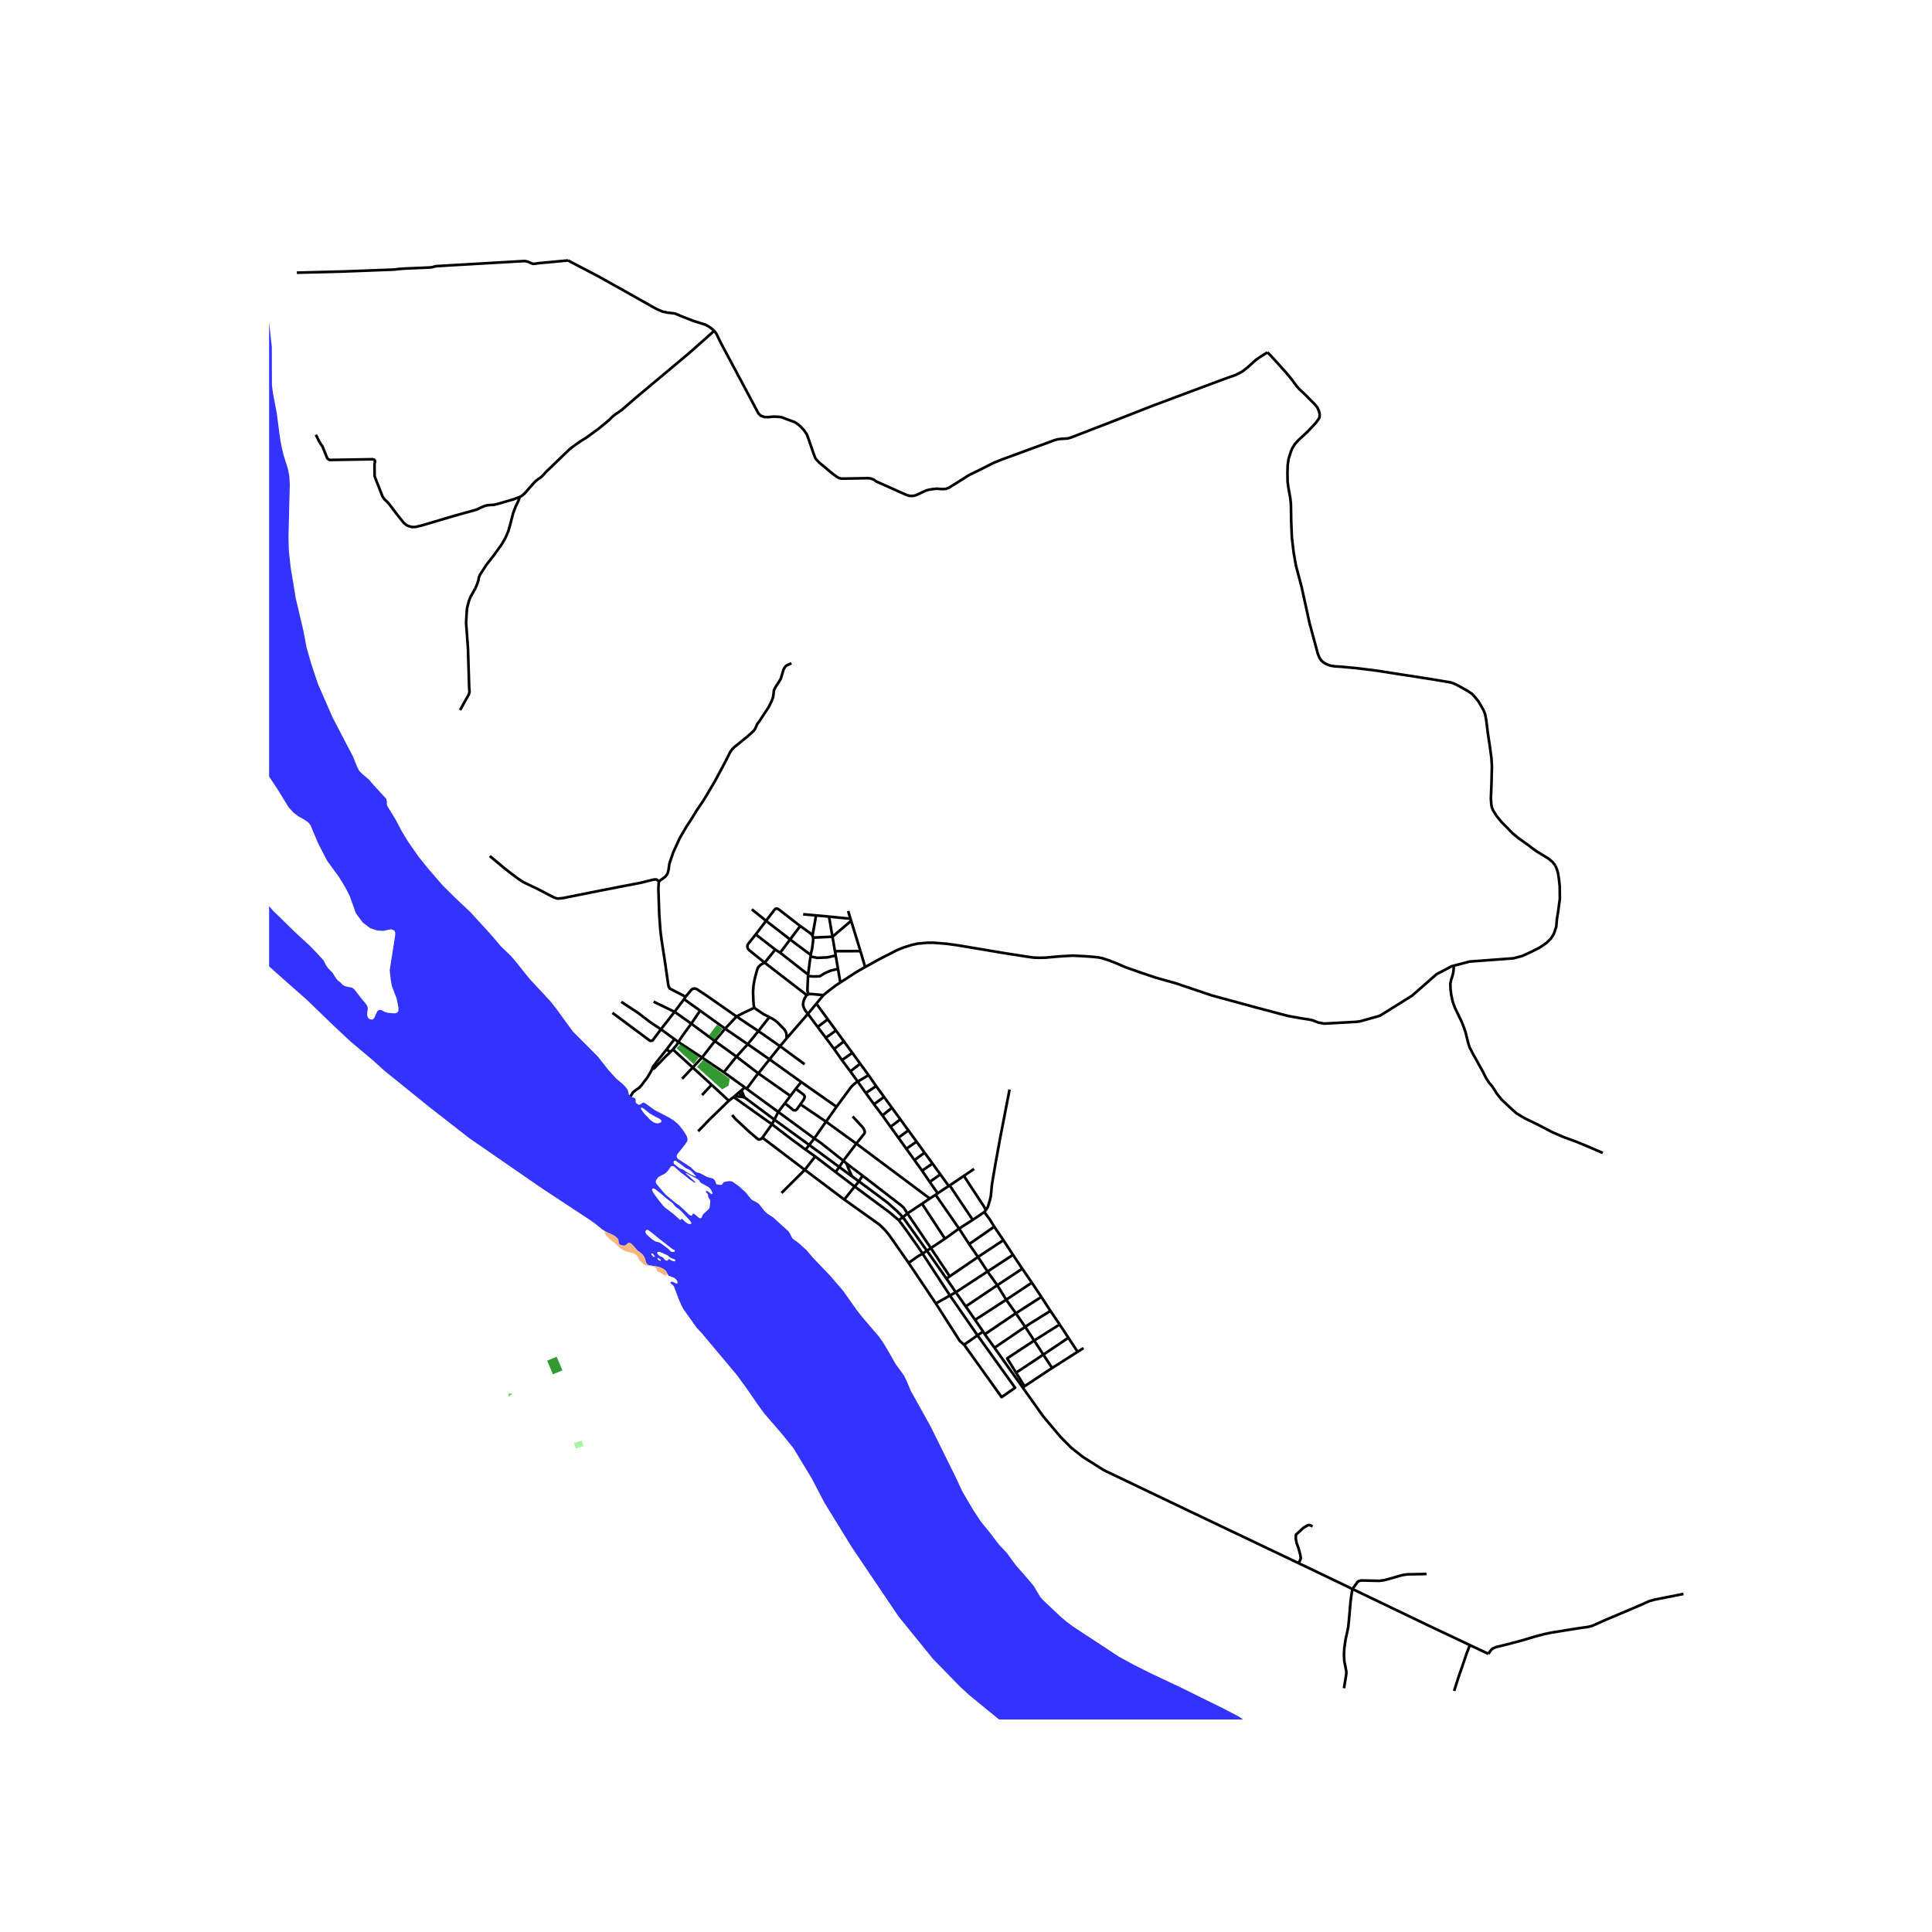 <svg xmlns="http://www.w3.org/2000/svg" width="960" height="960" viewBox="0 0 720 720"><defs><style>*{stroke-linejoin:round;stroke-linecap:butt}</style></defs><g id="figure_1"><path id="patch_1" d="M0 720h720V0H0z" style="fill:#fff"/><g id="axes_1"><path id="patch_2" d="M100.293 640.8h537.414V86.4H100.293z" style="fill:#fff"/><g id="LineCollection_1"><path d="m345.43 466.095 7.303 10.444M345.43 466.095l-8.953-12.491M345.43 466.095l-1.618 1.1M345.43 466.095l1.475-.96M338.162 452.221l-1.685 1.383M338.162 452.221l-1.387-2.184-1.21-1.035-14.115-10.88M343.625 448.59l-1.668 1.109-3.795 2.522M338.162 452.221l8.743 12.914M278.26 405.772l-.704-.545M282.62 400.02l-.704.82-3.656 4.932M278.26 405.772l11.76 8.603M251.343 387.25l-2.883 3.803M251.343 387.25l1.443 1.068M251.343 387.25l-5.037-3.663M243.02 398.464l.66-.271.328-.237.68-.762 1.325-1.348 2.182-2.258 1.553-1.46M234.913 408.574l.682-.93.176-.468.454-.374.984-.761.972-.65.882-.935.833-1.135 1.287-1.66.958-1.585.88-1.612" clip-path="url(#p416edddcfa)" style="fill:none;stroke:#000"/><path d="m248.46 391.053-3.327 4.14-1.378 1.79-.378.51-.152.288-.205.683M257.622 381.486l-1.537 2.107-1.098 1.486-1.16 1.683-1.04 1.556M250.756 391.105l.926-1.085.41-.462.48-.75.214-.49M252.786 388.318l8.83 5.797M248.46 391.053l1.288 1.075M249.748 392.128l1.008-1.023M250.756 391.105l7.403 6.726M271.604 410.221l1.801-1.397M260.174 421.585l4.327-4.478 7.103-6.886M271.604 410.221l-6.418-5.964M273.405 408.824l.396-.342M273.405 408.824l14.268 10.157M343.812 467.194 354.03 482.8M338.596 470.621l1.233-.834 1.971-1.408 2.012-1.185" clip-path="url(#p416edddcfa)" style="fill:none;stroke:#000"/><path d="m334.959 454.717 2.522 3.369 4.869 6.912 1.462 2.196M336.477 453.604l-1.518 1.113M320.088 440.262l10.637 7.894 3.569 3.191 2.183 2.257M275.202 407.273l1.125-.978M275.202 407.273l-1.4 1.21M275.202 407.273l2.166 1.614M370.627 502.257l-3.632-5.015M370.627 502.257l11.432-7.775M381.12 517.062l-7.668-10.787-2.825-4.018M391.467 488.524l-3.384-5.208M391.467 488.524l3.44 5.067M382.06 494.482l1.536-1.046 7.871-4.912M359.201 438.217l-5.285 3.561M359.201 438.217l3.824-2.604M367.388 450.992l-.675-1.326-7.512-11.449M367.388 450.992l-.57.705M376.24 406.015l-3.683 18.992-1.702 9.371-1.186 7.026-.404 4.229-.34 1.573-.808 2.62-.729 1.166M318.511 442.189l12.94 9.583 1.615 1.373 1.893 1.572M353.916 441.778l8.595 12.843M353.916 441.778l-.367.186M362.51 454.621l4.308-2.924M362.51 454.621l-5.101 3.24M348.681 445.259l-2.17 1.397M348.681 445.259l.782-.55M348.681 445.259l8.728 12.602M357.409 457.861l3.759 5.79M357.409 457.861l-5.247 3.769M382.06 494.482l-3.487-5.052M382.06 494.482l3.342 5.108M366.995 497.242l-.631-1.025M366.995 497.242l11.578-7.812M378.573 489.43l-3.582-5.066M378.573 489.43l9.51-6.114M388.083 483.316l-3.531-5.29M363.387 491.875l-3.487-5.001M363.387 491.875l2.977 4.342M363.387 491.875l11.604-7.511M374.99 484.364l-3.328-5.39M374.99 484.364l9.562-6.338M384.552 478.026l-3.583-5.216M359.9 486.874l-3.702-5.291M359.9 486.874l11.762-7.9M371.662 478.974l-3.634-5.116M371.662 478.974l9.307-6.164M380.97 472.81l-3.456-5.166M377.514 467.644l-3.582-5.465M377.514 467.644l-9.486 6.214M368.028 473.858l-3.555-5.416M368.028 473.858l-11.83 7.725M356.198 481.583l-3.465-5.044M356.198 481.583l-2.168 1.217M373.932 462.179l-3.406-5.017M373.932 462.179l-9.46 6.263M364.473 468.442l-3.305-4.791M364.473 468.442l-10.534 7.204M352.733 476.539l1.206-.893M361.168 463.65l9.358-6.488M366.818 451.697l1.993 2.67 1.715 2.795M343.625 448.59l2.886-1.934M343.625 448.59l8.537 13.04M352.162 461.63l-5.257 3.505M349.463 444.71l-2.977-4.243M349.463 444.71l4.086-2.746M325.7 411.52l-3.027-4.169M325.7 411.52l3.154 4.166M325.7 411.52l3.766-2.708M346.511 446.656l-27.395-20.464M307.829 418.007l-9.536-6.463M307.829 418.007l11.287 8.185M307.829 418.007l3.921-5.54M307.829 418.007l-4.377 6.239M319.116 426.192l-4.818 6.39M317.754 416.06l3.709 3.994.429.699.328.723.05.537-.202.512-2.952 3.667M314.298 432.582l-1.513 2.32M314.298 432.582l-8.475-6.7-2.371-1.636M314.298 432.582l1.211 1.048M312.785 434.902l-11.212-8.21M312.785 434.902l4.747 3.517M312.785 434.902l-1.4 1.872M311.385 436.774l7.126 5.415M311.385 436.774l-7.58-5.79M317.532 438.419l2.556 1.843M317.532 438.419l-1.316-2.868-.707-1.921M315.51 433.63l5.94 4.492M300.21 428.426l3.594 2.558M300.21 428.426l1.363-1.734M287.673 418.98l7.201 5.516 5.336 3.93M301.573 426.692l-12.969-9.43M301.573 426.692l1.879-2.446M303.452 424.246l-13.432-9.87M311.75 412.467l-13.167-9.233M319.647 403.084l-.984.648-.984.85-.63.698-5.299 7.187M301.08 377.853l-7.908 9.084M301.08 377.853l3.159-3.82M301.08 377.853l3.627 4.852M300.647 370.848l-.677.99-.353.799-.214.786-.152.724.14.974.327.76.366.65.997 1.322M300.647 370.848l.766-.367M284.984 358.761l1.315 1.031 14.348 11.056M254.92 372.364l5.996 4.27M254.92 372.364l-3.523 4.71M254.92 372.364l.58-.903M298.583 403.234l-11.793-8.44M298.583 403.234l-2.018 2.532M290.02 414.375l-1.416 2.888M290.02 414.375l2.484-3.218M288.604 417.263l-11.236-8.376M288.604 417.263l-.93 1.718M287.673 418.98l-3.544 4.998M292.504 411.157l2.054-2.733M298.293 411.544l-1.312 1.859-.504.362-.328.05-.492-.125-3.153-2.533M296.565 405.766l-2.007 2.658M298.293 411.544l1.122-1.597.429-.824.013-.65-.34-.51-2.952-2.197M286.79 394.795l-8.123-5.641M286.79 394.795l3.912-4.905M286.79 394.795l-4.17 5.226M286.714 379.051l1.501.81.53.35.959.761 2.548 2.608.567.899.227.648.075.55.051 1.26M290.702 389.89l1.758-2.09.712-.863M269.753 399.609l4.703-5.843M269.753 399.609l-8.137-5.494M269.753 399.609l7.803 5.618M278.667 389.154l-8.446-5.803M278.667 389.154l3.958-4.896M278.667 389.154l-4.211 4.612M281.064 375.595l2.106 1.422 1.438.961 2.106 1.073" clip-path="url(#p416edddcfa)" style="fill:none;stroke:#000"/><path d="m282.625 384.258 1.393-1.773 2.696-3.434M282.625 384.258l8.077 5.632M282.625 384.258l-8.128-5.428M290.702 389.89l9.167 6.73M294.558 408.424l-11.938-8.403M282.62 400.02l-8.164-6.254M274.456 393.766l-8.055-5.783M284.984 358.761l-1.221.6-.656.499-.643.774-.29.773-.467 1.66-.517 2.058-.365 2.047-.19 2.446.088 2.52.1 1.81.24 1.647M274.497 378.83l2.72-1.437 2.119-.987 1.728-.811M274.497 378.83l-4.276 4.52M255.5 371.461l2.104-2.535.478-.393.51-.126.507.006.47.141 3.742 2.467 11.186 7.81M270.22 383.35l-9.304-6.716M270.22 383.35l-3.82 4.633M261.616 394.115l-3.457 3.716M261.616 394.115l4.785-6.132M258.16 397.83l7.026 6.427M258.16 397.83l-3.968 4.184M266.4 387.983l-8.778-6.497M251.397 377.074l6.225 4.412M251.397 377.074l-5.09 6.513M251.397 377.074l-7.817-3.764M257.622 381.486l3.294-4.852M231.533 373.361l6.335 4.16 4.26 3.277 4.178 2.789" clip-path="url(#p416edddcfa)" style="fill:none;stroke:#000"/><path d="m228.229 377.454 14.026 10.431.9-.079 3.151-4.219M245.61 328.502l-.126.512-.127 2.27.328 9.534.379 5.415.201 1.923.277 2.096 1.388 9.009 1.11 7.736.19.774.42.649 5.85 3.041M284.129 423.978l15.796 11.989M272.853 415.524l1.047 1.285.397.393 5.032 4.68 3.128 2.645.347.13.43-.061.422-.181.473-.437M321.45 438.122l-1.362 2.14M320.088 440.262l-1.577 1.927M318.511 442.189l-3.878 4.845M314.633 447.034l-14.708-11.067M338.596 470.621l-7.059-10.113-1.73-2.108-1.997-1.976-13.177-9.39M299.925 435.967l1.94-2.492 1.94-2.49M299.925 435.967l-8.657 8.618M338.596 470.621l10.16 15.14M301.156 363.204l.881-6.748M301.156 363.204l-.024.517M301.156 363.204l-10.413-8.15M302.796 348.704l.252.724M302.796 348.704l1.33-7.55M298.231 345.105l3.934 2.826.631.773M322.409 360.396l-1.758-5.943M313.172 366.138l6.071-3.957 3.166-1.785" clip-path="url(#p416edddcfa)" style="fill:none;stroke:#000"/><path d="m541.81 359.877-.796.207-5.622 2.955-9.135 7.995-11.466 7.169-.833.424-7.113 1.997-1.311.174-11.954.664-1.214-.19-1.135-.224-2.07-.824-1.386-.3-2.347-.35-5.373-.947-11.326-2.995-17.152-4.666-13.37-4.518-7.468-2.097-6.558-2.22-4.868-1.722-3.204-1.398-2.901-1.123-2.27-.75-1.767-.373-2.446-.225-2.8-.2-4.102-.204-4.6.254-5.676.5-2.044.05-1.993-.05-1.993-.25-8.678-1.347-17.985-3.02-3.986-.55-5.045-.398-2.37.024-3.608.325-2.371.55-2.7.873-2.396.948-6.81 3.494-5.16 2.857M281.649 348.235l3.834-5.07M281.649 348.235l7.28 5.654M284.984 358.761l-5.749-4.617-.53-.61-.19-.637.064-.698.353-.575 2.717-3.389M285.483 343.165l8.963 6.949M285.483 343.165l-5.315-4.294M298.231 345.105l-7.872-6.083-.58-.362-.517-.063-.34.162-.379.4-3.06 4.006M302.114 355.866l-.077.59M302.114 355.866l-7.668-5.752M303.048 349.428l-.025 1.173-.354 2.795-.555 2.47M298.231 345.105l-3.785 5.009M294.446 350.114l-3.703 4.94M290.743 355.054l-1.814-1.165M288.929 353.889l-3.945 4.872M579.62 322.55l.455 1.098.328.923.277 1.099.353 2.42.228 2.246.05 4.642-.646 4.769-.464 2.818-.227 2.795-.915 2.661-1.052 1.731-1.68 1.643-2.583 1.776-3.04 1.526-3.334 1.545M541.81 359.877l5.88-1.53 16.338-1.217 3.342-.888M547.785 613.083l-1.273 3.28-1.198 3.556-1.917 5.553-1.489 4.666M547.785 613.083l6.907 3.261M504.025 592.182l28.853 13.862 14.907 7.039M483.721 582.441l3.788 1.806 16.516 7.935" clip-path="url(#p416edddcfa)" style="fill:none;stroke:#000"/><path d="m500.867 629.152.706-4.341.152-1 .012-.829-.366-2.065-.378-1.734-.14-2.42.127-2.458.48-3.419.668-2.982.327-1.61.253-2.508.593-6.725.265-2.234.46-2.645M531.642 586.58l-5.07.1-1.994.024-2.093.325-3.81 1.098-2.799.773-1.98.237-6.546-.15-.883.188-.568.374-.491.711-1.383 1.922M541.81 359.877l-.154 2.167-.265 1.297-.618 1.896-.264 1.336.038 1.847.302 2.445.568 2.57.82 2.21 2.497 5.153.706 1.847.706 1.946.631 2.57.43 1.697.478 1.51 1.123 2.147 3.897 7.025 1.21 2.42 1.06 1.585 1.073 1.236 1.74 2.72 1.753 2.246 3.33 3.119 2.245 2.022 3.027 1.822 5.172 2.52 5.17 2.696 4.188 1.821 4.97 1.822 4.035 1.672 5.601 2.42M627.372 594.017l-10.746 2.12-2.042.574-2.347 1.073-5.12 2.196-8.577 3.62-3.557 1.596-1.74.749-1.64.4-2.825.374-10.545 1.696-2.774.574-3.23.848-4.994 1.498-5.575 1.472-4.276 1.048-1.248.587-.593.636-.85 1.266M193.67 185.212l-.328 1.098-1.223 2.583-.883 2.334-1.224 4.716-.605 2.097-1.06 2.421-1.362 2.371-3.077 4.293-2.725 3.493-2.345 3.644-.354.899-.201 1.123-.555 1.647-.606 1.373-1.841 3.269-.505 1.323-.454 1.672-.302 1.323-.329 5.116.707 9.583.454 14.825.126 1.422-.227.874-.429.748-2.85 5.142M193.67 185.212l-.895.325-1.388.548-5.726 1.66-1.602.387-1.186.05-1.261.125-1.01.249-1.36.574-1.641.799-8.779 2.446-11.603 3.444-2.32.55-1.261.048-1.363-.349-.782-.374-1.034-.848-2.548-3.195-2.599-3.444-.983-1.173-.959-.85-.428-.573-.404-.623-1.224-3.158-1.248-3.157-.34-.861-.115-.486v-.488l-.05-3.743.177-.973v-.362l-.101-.25-.315-.25-.455-.112-16.005.263-.316-.163-.302-.194-.284-.286-.151-.344-1.319-3.269-.378-.911-.416-.499-.82-1.373-1.16-2.345M266.143 123.267l-.832.798-8.653 7.662-20.054 16.797-4.945 4.293-1.589 1.098-.933.624-1.034.849-.984 1.023-1.413 1.223-2.648 2.146-4.617 3.37-1.917 1.173-2.018 1.397-1.261.936-.946.724-1.425 1.372-7.366 7.1-1.211 1.336-.63.612-1.123.786-.896.686-.92.948-3.33 3.781-.921.774-.807.437M266.143 123.267l-.757-.649-1.21-.898-1.262-.699-4.692-1.497-4.338-1.698-1.388-.599-.959-.374-.933-.15-1.766-.175-2.093-.474-2.17-.948-6.382-3.594-14.58-8.186-11.919-6.264M110.628 101.628l18.086-.474 18.288-.698 1.716-.225 2.22-.15 9.334-.4.92-.124.77-.25.68-.125 17.154-.998 15.438-.898.732.05.832.224 1.034.475.707.275h.731l1.11-.2 11.314-1.048M472.337 131.328l-2.876 1.797-1.514 1.074-1.412 1.273-1.564 1.422-1.943 1.522-2.42 1.274-4.618 1.646-11.503 4.294-14.832 5.54-14.253 5.59-16.345 6.314-1.135.325-1.54.1-1.437.1-.984.174-1.085.3-2.926 1.098-16.498 6.04-3.33 1.347-4.136 2.122-4.818 2.346-5.046 3.194-2.446 1.523-1.035.399-.908.125-1.185-.025-1.237-.125-1.437.125-1.59.25-1.16.299-3.708 1.747-1.01.25-1.336.025-1.236-.35-11.225-5.017-.96-.673-1.084-.45-1.06-.124-9.838.174-.983-.224-.807-.45-1.665-1.223-4.944-4.117-1.388-1.523-.68-1.772-1.817-5.29-.707-1.898-1.008-1.497-1.438-1.523-.883-.748-1.186-.799-2.068-.748-2.901-1.099-1.337-.15-1.715-.05-1.942.2-1.262-.05-.731-.249-.783-.3-.781-.798-4.718-8.885-9.232-17.27-1.741-3.57-.807-1.073M579.62 322.55l-.994-1.275-1.68-1.396-4.086-2.47-1.942-1.373-1.236-.997-1.514-1.05-2.447-1.771-2.144-1.772-2.32-2.42-1.69-1.673-1.766-2.196-1.338-2.096-.504-1.173-.202-1.148-.15-2.146.226-5.666.152-6.239-.177-3.195-.48-3.593-.882-5.915-.606-4.891-.403-2.022-.657-1.572-.958-1.722-.984-1.572-1.21-1.473-1.01-1.123-1.589-1.073-1.916-1.099-2.574-1.397-1.665-.674-2.775-.474-2.774-.475-7.517-1.197L519.81 251l-6.786-1.073-7.694-.948-5.726-.524-2.143-.125-1.59-.25-1.135-.4-.858-.399-.807-.524-.757-.748-.63-.974-.606-1.497-.48-1.847-2.522-9.26-3.027-13.775-2.093-7.887-.858-4.916-.656-5.566-.253-6.09-.1-6.288-.227-2.247-.732-4.043-.277-2.047-.05-3.344.075-2.845.328-2.346.883-2.77.555-1.298.933-1.497 1.463-1.573 3.33-3.095 3.002-3.219.908-1.223.48-.849.05-1.073-.227-1.123-.606-1.397-1.16-1.423-1.766-1.747-1.362-1.423-1.236-1.148-1.236-1.173-1.01-1.123-.883-1.222-.932-1.248-2.17-2.622-2.371-2.645-3.43-3.793-1.085-1.024M306.857 370.865l-2.618 3.168M301.413 370.481l.008-.002 1.134-.026 4.302.412M313.172 366.138l-1.623 1.058-2.951 2.247-1.74 1.422M303.048 349.428l7.193-.338M245.61 328.502l.58-.549.756-.474 1.034-.811.404-.524.429-.674.328-1.248.328-2.37 1.413-4.169 2.471-5.415 2.574-4.392 1.412-2.096 2.195-3.595 2.724-4.018 4.213-7.113 3.532-6.588 2.093-4.142.606-.9.832-.898 1.21-.973 3.734-3.02 2.397-2.17.554-.774.404-.948.48-1 .554-.673 3.583-5.44 1.11-2.247.504-1.297.202-1.348.177-1.448.352-.749.505-.848 1.034-1.547.656-1.148.404-1.348.63-2.12.606-.974.554-.475 1.741-.799M245.61 328.502l-.354-.286-.315-.288-.416-.174-.656-.013-.959.212-4.363 1.085-7.745 1.473-10.973 2.17-9.964 1.997-1.464.151-.466.037-.48-.062-.567-.188-.845-.35-5.297-2.781-5.79-2.771-1.866-1.248-2.574-1.921-2.673-2.097-5.322-4.442M301.132 363.721l-.203 4.424-.013.924.076.599.42.813M335.522 417.135l-3.642 2.794M335.522 417.135l2.996 4.118M335.522 417.135l-3.119-4.286M331.88 419.929l-3.026-4.243M331.88 419.929l2.923 4.07M332.403 412.849l-3.55 2.837M332.403 412.849l-2.937-4.037M329.466 408.812l-2.953-4.06M326.513 404.752l-3.84 2.599M326.513 404.752l-2.83-4.089M322.673 407.35l-3.026-4.266M319.647 403.084l4.035-2.42M319.647 403.084l-2.75-3.818M316.064 339.496l.888 2.893M317.63 392.372l-3.865 2.704M317.63 392.372l2.951 4.044M317.63 392.372l-3.126-4.28M313.765 395.076l-2.921-4.159M313.765 395.076l3.132 4.19M314.504 388.092l-3.66 2.825M314.504 388.092l-2.963-4.06M310.844 390.917l-3.1-4.147M311.54 384.033l-3.796 2.737M311.54 384.033l-3.044-4.17M307.744 386.77l-3.037-4.065M308.496 379.864l-3.789 2.84M308.496 379.864l-4.257-5.831M320.581 396.416l-3.684 2.85M320.581 396.416l3.101 4.247M350.44 437.666l-3.954 2.801M350.44 437.666l3.109 4.298M350.44 437.666l-2.937-4.063M346.486 440.467l-2.85-4.167M347.503 433.603l-3.868 2.697M347.503 433.603l-2.932-4.029M343.635 436.3l-2.85-3.968M348.756 485.761l5.274-2.961M359.3 501.134l-1.638-1.423-8.906-13.95M359.3 501.134l5.001-3.481M364.301 497.653l13.995 19.528-5.02 3.493-13.975-19.54M366.364 496.217l-2.063 1.436M353.94 475.646l-7.035-10.511M277.556 405.227l-1.229 1.068M261.628 408.1l3.558-3.843M338.518 421.253l3.058 4.203M338.518 421.253 334.803 424M334.803 424l2.955 4.115M341.576 425.456l2.995 4.118M341.576 425.456l-3.818 2.659M337.758 428.115l3.028 4.217M344.571 429.574l-3.785 2.758M354.03 482.8l10.271 14.853M398.161 498.548l-9.33 6.283M398.161 498.548l3.437 5.233M398.161 498.548l-3.255-4.957M388.83 504.831l-10.171 6.728M388.83 504.831l-3.428-5.241M388.83 504.831l3.264 4.988M378.659 511.56l3.14 5.055M385.402 499.59l-10.058 6.635 3.315 5.334M381.799 516.615l10.295-6.796M381.799 516.615l-.678.447M394.906 493.59l-9.504 6M401.598 503.78l2.2-1.398M401.598 503.78l-9.504 6.039M483.721 582.441l-40.898-19.493-31.456-15.048-7.77-4.916-4.314-3.394-4.06-4.093-6.408-7.61-7.694-10.825M312.304 361.087l-2.722.62-2.296 1.023-1.792 1.098-2.446.075-1.916-.182M312.304 361.087l-.86-4.995M312.304 361.087l.868 5.051M311.445 356.092l-3.125.698-3.733.175-2.55-.509M311.445 356.092l-.277-1.61M320.651 354.453l-9.483.03M317.191 343.164l3.313 10.793.147.496M311.168 354.482l-.927-5.392M317.191 343.164l-.239-.775M317.191 343.164l-6.95 5.926M310.24 349.09l-1.29-7.498M304.127 341.155l-4.813-.437M304.127 341.155l4.824.437M316.952 342.389l-8.001-.797M276.327 406.295l1.04 2.592M277.368 408.887l-3.567-.405M483.721 582.441l.562-.484.477-1.207-.16-1.259-.37-1.364-.424-1.469-.584-1.574-.318-1.573.053-1.575 2.863-2.623 1.433-.839.795-.157 1.114.524" clip-path="url(#p416edddcfa)" style="fill:none;stroke:#000"/></g><path id="PatchCollection_1" d="m1684.752-3529.528-2.64-8.194-3.314-15.09-4.843-17.587-3.935-11.592-4.642-12.392-2.724-6.695-2.018-6.045-2.22-9.893-.908-2.648-3.532-8.644-4.286-14.032-1.043-4.888-.424-3.547 1.414-15.258-.201-3.947-2.573-16.788-.858-4.997-.404-4.347-.31-8.709-.057-10.67 2.312-15.361 2.394-11.33 1.16-7.994.354-4.847-.05-7.395.15-6.696-.302-6.296.202-4.047.504-3.398 1.261-5.396 1.413-3.198.505-1.6v-1.299l-.303-2.198-.706-3.548.252-8.794.757-7.495 2.774-12.192 6.811-19.288 5.6-19.838 7.87-24.235 8.88-22.735 3.38-7.846 8.376-16.14 12.46-17.34 7.48-10.75 5.386-6.689 8.627-10.094 13.42-13.091 5.7-6.397 6.71-7.795 4.872-4.919 3.526-2.206 3.158-1.341 3.638-2.235 3.47-2.681 6.091-6.426 7.988-9.176 14.077-18.039 13.773-20.538 5.802-8.345 4.827-8.455 3.093-6.136 4.577-10.535 4.445-9.231 2.826-9.028 6.365-22.378 2.687-13.575 1.198-7.964.706-7.945.202-4.248-.202-10.794-1.06-15.042-1.448-14.18-1.969-15.256-2.94-17.139-6.659-33.233-3.48-20.189-2.523-15.942-3.325-22.931-.793-7.739.063-8.682.624-17.07.106-7.592.381-5.159 2.35-12.897 1.144-3.334 1.747-3.555 4.016-10.113 3.001-6.056 2.953-4.435 3.906-5.19 4.447-6.67 2.19-2.705 2.445-1.762 2.224-1.163 2.382-.819 3.159-.89 2.334-.84 2.033-1.257 4.89-5.548 2.54-2.066 3.335-2.138 2.762-1.51 8.639-3.493 4.166-2.063 3.582-2.274 3.229-2.45 2.65-2.522 2.042-2.3 7.766-9.844 3.62-3.02 4.764-2.768 13.052-5.82 5.05-1.856 4.646-.955 3.935-.4 2.8.175 2.069-.05 2.043-.475 4.818-1.474 2.85-1.3 3.053-1.974 3.607-3.173 2.396-1.275 7.316-3.198 6.786-3.45 7.592-3.572 6.962-3.998 3.356-1.675 3.733-1.499 7.896-3.673 2.472-1.5 1.463-1.123 2.774-1.25 2.145-1.25 5.02-3.773 7.34-7.172 9.99-13.519 7.164-12.294 12.31-28.088 6.66-17.692 9.434-35.935 8.879-30.887 15.74-57.176 17.457-62.776 5.852-22.091 2.018-12.696.505-11.695-5.04-42.257-2.38-21.572-2.33-33.963.366-25.964 2.875-21.394 4.105-20.316 5.415-16.908 8.39-20.856 13.724-24.992 16.447-27.091 12.31-16.895 5.286-6.089 2.86-2.86 5.267-4.389 13.798-9.307 17.217-10.133 12.786-5.344 12.482-4.214 18.888-4.49 10.634-4.014 14.786-7.224 15.494-8.379 23.243-13.044 19.09-8.68 27.446-13.445 21.57-14.85 19.3-11.501 52.469-27.793 19.877-10.097 19.676-9.297 14.228-6.599 22.4-9.798 21.694-8.497 29.76-9.637 27.388-7.155 34.773-8.102 37.397-10.71 11.356-4.05 18.247-7.534 10.185-3.175 19.076-5.22 10.09-3.502 34.71-14.997 15.337-5.599 16.953-7.498 13.319-6.398 13.924-8.099 25.932-12.397 23.838-7.149.833-.45 2.774-1.174 2.775-.9 1.11-.125 1.614.725h1.287l1.26-.324 1.692-.65 3.683-1.95 6.205-2.3 10.242-5.198 14.327-6.9 12.108-6.398 12.008-5.998 17.355-7.099 25.932-9.698 23.309-9.548 17.985-6.874 4.061-.9 12.865-3.474 13.723-2.799 13.723-2.599 9.636-1.5 12.461-1.45 7.568-.75 15.59-.8 15.186-1.4 9.787-.65 13.016-1.598 13.925-3.45 11.956-3.8 16.195-6.098 12.462-6.249 6.508-3.85 3.985-2.498 13.32-10.549 4.742-3.899 8.324-7.548 8.527-8.549 3.632-4.2 7.82-11.147 11.2-17.997 13.27-18.996 7.718-10.748 7.92-8.999 5.743-6.97 11.641-12.424 6.38-6.452 10.745-9.698 8.557-6.263 6.932-5.724 6.586-5.84 8.667-5.954 8.435-5.095 8.204-5.152 9.528-6.216 13.87-8.44 12.595-7.328 6.644-4.065 14.04-6.984 18.14-11.565 11.613-9.045 2.6-1.374 2.369-.4 3.004-.058 2.427-.601 20.047-11.994 4.334-3.263 4.795-4.81 3.524-2.576 5.489-2.519 3.293-2.004 9.561-7.814 12.22-10.448 10.572-9.848 22.303-21.647 14.968-13.388 26.816-23.686 23.853-20.47 21.088-18.297 23.42-19.62 10.035-8.073 10.144-7.272 11.924-7.271 10.737-7.593 11.586-8.567 23.965-17.348 14.328-10.698 9.083-6.427 10.91-7.113 10.413-6.15 11.708-6.148 7.824-5.24 22.055-15.12 7.728-5.091 31.942-16.682 11.384-5.026 16.147-6.398 10.939-4.083 11.222-4.972 32.529-15.245 10.392-5.498 4.54-3.3 1.818-1.101 2.875-.85 6.458.3 5.247 1.6 7.97 1 2.725.1 2.321-.15 4.086-1.124 10.242-3.7 6.004-2.925 5.55-3.125 10.972-4 9.107-2.275 3.178-1.15 2.724-1.374 2.473-2.45 5.196-4.113 1.741-.938 3.632-1.375 10.897-5.524 10.318-7.475 1.21-1.1 3.432-1.962-.354-1.663.088-.3 2.03-1.662.291-.288.089-.325-.19-.5-1.147-1.463.025-.287.201-.249.303-.038 1.287 1.425.416.212.618.025 1.021-.2.808-.35.567-.6-.466-1.7-.05-.35.113-.3.77-.162 1.355.038.574-.413 3.04-1.075 1.57-.175.227-.125.334-.556.864-.894.76-.467 1.611-1.464.405-.125.926.225.764-.15 1.52-1.875 1.538-.444.8-.494 3.362-3.48 1.009-.35 1.438-.326 1.337-.637 4.049-2.9 1.21-1.075 4.415-2.812 5.449-2.888 2.244-1.463 8.124-4.874 4.944-2.738 3.62-2.337 5.625-2.65 6.987-2.7 5.02-2.425 2.17-1.5 1.614-1.45 1.071-1.212 4.541-3.513 2.246-2.2 2.8-2.074 9.624-7.825 8.715-6.038 10.14-7.6 14.228-10.875 4.187-3.774 3.683-2.55 6.634-4.438 5.777-3.487 14.05-9.975 4.314-2.6 2.674-1.85 13.874-8.35 4.288-2.875 4.894-3.625 5.07-3.525 4.566-2.35 8.98-3.575 9.056-4.825 5.752-3.625 4.767-3.5 4.844-2.875 4.44-4.175 2.471-3.8 3.835-5.55 14.58-17.95 28.826-36.183 10.375-10.418 14.731-13.2 8.275-7 9.736-6.55 20.736-11.65 6.962-4.401 2.725-1.85 3.026-2.35 5.701-5.35 4.793-4.95 5.348-6.7 4.339-7.101 7.114-9.75 11.772-15.734 20.213-27.518 23.762-30.952 12.11-13.101 4.59-5.5 8.022-12.651 4.944-10.25 5.398-10.751 3.431-7.551 7.36-18.55 2.074-7.753 2.422-10.25 2.472-9.051 3.33-8 6.306-11.301 2.573-5.05 4.642-9.602 1.412-3.75 1.086-7.777.302-1.325.379-1.05 1.11-2.1 1.463-2.1.352-.275.656-.2.48-.5.226-.5.303-1.275 4.894-10.15 2.169-5.051 3.23-6.401 4.994-7.951 3.633-5.451 4.44-7.551 11.552-20.502 9.636-18.652 2.422-5.951 1.716-5.45.807-5.9 3.43-14.203.606-7.3-.202-4.202-.908-10.45-2.573-14.953-3.28-15.302-3.43-13.152-4.187-17.252-2.321-12.003-2.993-16.643-6.34-33.564-4.592-23.254-1.009-6.902-4.338-18.802-1.867-10.052-1.362-10.852-.505-12.152-.504-20.004-.303-8.302-.303-4.3.252-6.802.657-8.401 1.337-6.678.1-2.5-1.413-15.928-1.462-12.652-.227-10.628-.278-3.425-.757-4.251-.05-1.45.422-2.464.94-9.714 1.463-11.427 1.16-16.354.959-11.077.958-7.952 1.892-21.73.329-1.876 1.034-3.65.832-3.776.908-5.351.403-4.126.884-6.802.656-2.726 4.919-17.179 5.625-17.554 1.487-6.177 1.263-7 1.286-5.703 2.043-6.726 2.573-6.752 5.953-16.63 1.892-4.5 2.548-4.601 1.842-4.327 3.102-9.078 2.296-8.902 2.17-9.077 3.96-17.454 2.623-9.904 1.79-6.276 7.09-22.781 9.409-26.183 3.506-9.203 5.474-15.529 1.59-5.702 1.11-5.377 1.26-4.252 4.616-12.252 1.186-4.777.657-3.776.226-4.852 1.136-7.003.352-8.051-.1-7.027.454-8.678 1.033-13.804-.1-12.454 1.261-10.264-.606-1.79-.53-1.1-.478-.526-.48-.925.076-.75 1.286-1.15.631-1.676.681-4.852.087-3.36-.288-6.793-.48-4.826-.555-4.252-3.784-14.055-1.942-8.052-4.339-11.154-3.355-5.252-4.087-5.652-3.329-4.252-8.375-11.103-15.438-16.906-18.414-22.382-5.827-7.454-3.583-6.352-8.072-13.354-3.002-5.653-5.297-11.253-2.27-5.603-4.34-15.405-2.622-8.778-.934-3.902-.404-3.45-1.084-14.607-1.009-6.903-.606-10.653-.706-2.326-.378-8.179-.429-2.35-.682-6.577.228-9.43.283-2.12 1.07-3.777 3.642-17.286 1.967-7.428 4.39-13.006 2.471-6.753 11.15-28.06 3.28-7.903 4.893-9.755 2.674-4.052 1.867-2.601 10.19-15.356 9.561-13.505 1.779-2.364 6.47-7.679 5.205-6.468 2.21-3.079 2.208-2.645 3.482-3.414 3.24-2.914 1.968-1.563 1.59-1.113 3.822-2.3 3.33-1.752 8.362-5.127 5.272-3.476 7.441-5.59 6.71-5.403 5.033-4.264 5.272-4.977 2.106-2.49 4.352-5.763 5.436-7.817 2.069-3.914 2.749-5.852 6.559-15.207 6.558-13.056 15.236-27.812 4.995-8.804 3.203-5.979 3.507-6.877 3.709-6.379 3.606-7.052 4.692-10.355 4.188-8.454 4.667-7.955 13.394-25.912 1.085-1.4 1.438-1.126 1.64-.825 3.026-1.301 1.287-.85.731-.775 1.262-3.177.505-1 1.135-1.427 2.724-2.776 4.313-5.002 3.028-2.801 3.24-3.302 1.086-1.663.012-.45-.151-.276-.34-.1-1.11.438-2.523.675-1.274.025-1.11-.2-1.312-.6-.05-1.85.605-2.502.151-2.501.758-1.952 11.048-13.93 7.82-8.38 9.46-12.381 3.102-3.477 7.846-6.753 4.237-3.452 5.373-3.076 2.448-1.226 1.816-1.175 2.093-2.127 19.475-25.863 18.313-23.311 5.147-6.854 6.457-7.303 3.179-3.302 9.03-10.106 8.678-12.056 13.117-21.962 9.384-14.758 4.692-9.304 3.884-8.805 4.44-11.106 5.953-14.307 5.399-10.107 5.55-13.857 2.673-7.704 3.582-8.904 6.257-13.459 7.668-15.308 13.218-24.813 15.74-27.616 14.732-23.113 10.494-12.508 11.2-12.507 9.242-8.865 11.444-12.147 7.163-5.904 8.678-6.604 30.675-19.111 23.61-13.808 16.12-10.206 4.086-4.003 2.472-2.15 2.094-1.202 4.087-1.8 3.657-2.702.479-.551 4.97-4.227 2.144-1.476 4.995-2.901 10.67-7.23 5.954-4.553 3.114-2.001 3.166-1.902 19.651-9.956 9.687-5.178 5.272-2.651 3.96-2.152 2.598-1.65 2.245-1.201 6.66-2.727 2.346-.675 2.32-1 6.13-3.904 2.926-1.45 9.713-3.377 7.416-2.402 4.844-1.35 4.616-1.452 3.531-1.3 10.368-4.303 12.032-3.952 6.887-1.802 6.155-1.225 3.582-1.076 1.816-.35 2.876-.05 11.78 1.15 7.971.55 5.524.576 21.871 4.102 2.8.4 2.195.1 2.573-.174 3.456-.775 6.382-3.052 2.22-.776 1.539-.325 1.236.125 2.069.65.806.126 6.08-.826 3.305-.675 6.28-2.427 4.617-2.1 4.187-1.702 5.424-2.077 9.409-4.928 19.45-9.681 20.356-10.732 5.726-2.901 14.051-8.23 5.271-3.203 3.205-1.65 7.844-4.479 10.873-6.654 18.792-10.156 19.349-11.607 10.392-6.105 7.77-4.378 8.4-5.128 30.624-16.486 9.208-5.103 4.439-2.776 8.375-4.453 10.216-5.729 11.125-6.68 8.525-4.628 1.237-.8.454-.65-.353-.7-.504-.251-1.111-.1-3.278.75-2.07-.1-2.068-2.202-.706-2.501.303-1.851.958-1.501 2.422-1.6 10.04-4.454 7.466-2.452 6.962-1.05 17.507-1.802 5.852-.05 6.206-.9 13.369-5.003 7.745-3.728 4.54-1.927 18.39-6.554 15.236-5.954 4.692-2.527 15.715-10.231 7.82-4.203 3.633-2.477 2.27-1.225 2.144-.276 3.153-.85 7.215-3.803 5.322-3.602 10.166-10.358 4.263-4.052 3.38-3.527 4.39-5.529 6.887-8.106 2.925-3.752 2.952-4.428 6.76-9.131 1.224-2.64 58.794 62.292.6 5.98-.038 1.3-.215.888-1.084 2.402-1.086 1.877-.478 1.525-.152 1.514.026 1.563.567 3.84.164 2.853-.24 1.863-1.88 7.33-4.287 20.438-.48 1.477-.68 1.3-1.514 1.752-3.128 3.026-6.61 6.955-6.154 7.28-2.422 3.352-1.11 2.402-1.236 4.277-1.463 4.529-.883 1.6-3.33 3.853-3.632 3.553-1.993 1.475-1.79.775-1.741.176-2.196-.4-2.825-1.026-5.7-2.727-3.305-1.876-1.337-1.076-1.034-1.426-.782-2.401-.303-3.177.228-2.152.857-2.927 2.9-6.228 2.019-3.628 1.21-1.651 1.918-1.801 6.331-4.678 9.03-7.805 7.872-7.33 1.841-2.352.555-1.2.454-1.777.858-1.225 1.059-.776 1.034-.475.303-.276.378-2.752.43-1.6.908-1.076 2.396-1.926 1.16-.551 1.98-.025.303-.15 1.438-2.59.417-1.113.428-1.35.151-1.877-.302-1.663-.656-1.79-.416-.437-.442-.112-.933.224-.858.651-3.027 3.727-5.272 7.03-8.3 9.207-6.356 5.903-3.38 2.902-5.777 5.905-15.16 11.582-10.595 8.406-7.265 5.027-6.003 4.404-5.853 3.852-6.761 2.851-4.414 2.178-7.694 4.152-6.962 3.277-7.417 4.153-15.841 8.08-5.398 2.252-4.364 2.3-6.963 4.353-24.948 12.108-6.482 2.677-6.913 2.251-2.471 1.251-2.12 1.226-9.257 4.427-5.196 2.078-11.428 4.302-12.436 4.953-9.258 3.852-6.836 2.952-11.351 5.854-17.961 7.505-4.742 1.65-1.892.25-3.557-.474-3.254-.651-3.406-.95-4.679-1.088-.959.163-4.982 2.325-2.976 1.126-18.238 5.879-8.224 2.802-3.456 1.276-9.434 3.777-11.83 4.803-10.42 4.477-11.477 5.204-8.097 3.502-6.104 2.401-4.818 2.377-18.995 11.057-11.176 6.029-11.629 5.903-11.477 5.629-9.712 4.477-5.903 2.401-9.914 3.203-8.147 2.277-5.575 1.7-11.049 4.078-13.647 4.527-14.53 4.278-5.171 1.125-3.178.476-1.666-.025-1.79-.25-1.362-.025-2.347.25-12.662 2.652-43.54 9.83-12.789 3.628-32.314 8.63-5.953 2.126-16.069 7.08-9.737 4.452-4.188 1.95-5.423 2.853-9.409 5.928-12.613 8.48-10.595 5.504-3.935 2.426-5.979 4.753-6.86 4.678-10.343 6.453-18.365 14.009-21.719 18.21-8.753 6.354-6.028 5.478-8.906 7.429-1.841 1.2-7.467 5.904-6.71 5.828-5.776 4.428-3.431 2.202-2.017 1.45-11.1 9.68-12.235 11.032-4.54 4.803-4.213 5.378-3.783 5.353-1.993 3.277-1.035 2.501-.592 1.163-2.107 2.889-3.708 8.305-5.247 14.157-2.825 6.104-4.944 7.404-7.972 10.456-10.494 14.558-5.146 6.253-6.054 9.256-2.522 4.351-6.559 18.96-7.366 17.11-5.095 13.607-.656 3.302-.227 3.376.063 2.564-8.16 13.12-.808 1.2-7.012 12.156-9.535 17.284-12.21 16.584-5.953 8.505-3.229 3.25-1.362 1.001-1.362 1.551-1.716 2.952-8.93 12.856-7.693 8.33-10.67 11.005-14.127 13.857-6.054 5.627-13.824 14.708-9.383 10.605-3.255 4.351-3.026 3.828-2.094 2.376-10.419 9.304-2.244 2.802-1.312 2.251-1.766 3.952-2.069 4.026-2.825 6.629-5.751 16.957-5.65 14.358-10.293 20.26-3.48 6.252-.858 2.201-.606 6.803-.504 4.202-.354 4.552-.202 2.752-.1 4.852.908 4.001 2.119 2.951 1.463 1.452 1.765 1.4.203 2.001-.808 2.3-1.06 2.002-1.362 3.001-1.665 2.751-2.976 2.601-3.431 1.201-3.986.8-5.044.25-6.66-.4-1.312-.85-1.21-1.501-.757-1.6-.353-1.5.151-3.653.707-3.852.15-3.35.404-2.602.05-1.3-.857-.1-1.11.55-3.784 3.851-8.803 11.38-9.182 10.805-5.626 7.053-1.413 2.352-12.36 24.085-2.976 4.902-3.305 4.877-.883 1.476-1.01 1.176-19.663 27.249-10.26 13.594-3.298 3.914-6.66 8.929-3.342 4-3.595 3.753-14.63 16.581-3.167 3.764-7.907 8.679-7.454 7.479-1.452.924-.53.125-.377-.374-.202-.7.34-1.026 1.754-2.327-.038-.355-.416-.5-.252.005-.619.332-2.56 2.345-3.38 3.801-6.18 7.528-4.036 4.652-10.09 13.255-7.518 12.105-12.916 23.91-4.187 9.804-9.334 28.211-2.017 10.254-2.07 8.554-1.21 5.65-.807 5.153-.353 8.103v7.103l.53 8.229.428 4.901 1.312 5.202 2.775 12.08 1.791 5.102 6.003 12.08 9.006 12.628 9.94 13.005 15.64 17.206 14.352 12.58 12.461 11.504 2.7 3.726 1.84 3 10.722 12.656 8.224 7.277 5.574 10.378 7.442 13.48 3.405 8.978 1.64 5.176 1.211 8.179.303 3.851.53 4.751.1 13.03-.63 11.428-2.725 16.105-4.137 18.306-2.951 11.304-2.977 9.552-1.286 6.303-3.028 11.879-.126 1.175.58 5.127.279 5.55.378 4.377.933 7.503 1.236 8.127.076 2.376-1.439 8.527-.276 4.402-.48 2.275-1.11 4.001-.655 5.127-.656 3.05-1.085 3.977-.328 2.95-.328 1.426-.555 1.126-1.892 2.9-.48 1.125-.68 3.877-.807 3.05-1.893 4.727-2.522 5.477-6.785 16.104-2.12 6.451-5.801 14.405-1.666 4.601-1.185 3.676-.808 3.626-1.538 9.177-3.532 10.228-1.312 4.176-2.22 8.103-2.244 7.126-5.5 15.604-2.346 7.777-2.396 10.128-1.816 9.402-3.053 13.08-2.522 9.401-3.91 13.303-2.372 10.527-2.547 10.003-2.497 11.553-.631 6.325-1.185 6.903-.202 3.15.403 4.552.05 2.6-.453 4.3-.681 4.952.076 3.652.478 5.725.303 9.778-.378 11.927-.277 4.451-1.16 12.803-.353 10.402.175 11.302-.757 20.63-.327 5.476-1.06 13.327-1.917 12.628-4.087 43.108-.403 14.103.303 5.8 1.009 8.752.505 6.001.453 2.151 1.918 4.2-.252 2.05-.707.85-.808 1.601-.554 2.1.635 11.142 1.13 6.761 1.817 8.802 7.265 41.107 7.063 30.805 4.44 20.502 3.935 16.403 1.312 7.301 1.614 12.601 2.397 13.615.73 12.589-1.254 12.852-2.78 15.851-3.634 18.903-1.21 7.9-.404 5.001-1.11 3.7-1.21 2.701-3.482 5.95-2.018 4.902-2.17 4.15-2.825 5.85-8.677 13.602-16.245 27.402-1.413 3.2-4.44 16.703-6.155 22.502-4.137 10.1-2.825 8.05-2.22 5.802-3.077 6.5-5.55 9.95-2.22 4.301-4.288 11.601-6.71 14.6-6.76 13.902-8.022 17.251-2.17 3.85-3.228 5.2-3.381 3.7-1.715 3.3-2.27 5.35-2.422 5.101-1.312 1.2-3.531 2.85-1.918 2.8-3.783 10.901-2.876 5.7-4.036 5.55-4.894 4.8-17.96 21.702-11.504 13.35-5.852 6.101-8.072 8.05-5.399 5.7-14.328 13.2-9.182 9.95-2.068 2.65-4.188 5.85-3.632 5.4-7.093 11-3.149 3.952-5.852 6.45-11.907 10.45-14.731 13.85-17.355 13.75-17.355 15.6-23.107 20.2-16.447 14.95-10.292 8.85-4.111 3.075-3.734 3-1.665 1.75-3.23 3.75-1.84 1.65-2.018.95-1.615 1.125-1.236 1.1-1.564 2.15-2.043 3.825-3.027 3.924-6.584 6.525-7.517 5.55-4.087 4.15-4.01 4.725-2.901 2.85-4.44 2.975-4.086 3.1-6.231 5.925-5.349 4.05-1.664 2.224-1.01 1.75-.907 1.226-1.363 1.025-5.902 5.574-7.417 5.45-9.51 5.8-1.261 1.075-4.175 5.05-2.011 3.238-.6.475-.757.387-2.333.587-.87.388-2.068 1.475-9.359 9.925-1.59.962-2.043.813-10.368 6.2-3.026 1.2-3.405 1.774-3.406 2.375-4.086 3.2-5.979 4.95-1.943 1.425-3.91 2.137-3.657 1.038-3.393 1.35-6.963 3.375-5.877 2.474-6.218 3.112-6.849 3.75-11.074 5.425-1.853.7-4.517 1.288-2.068.775-1.589.824-1.513 1.075-2.504 2.582-.568.38-.555.107-2.793.043-.34.338-.442 1.25-.455.4-.844.363-3.002.538-1.702-.163-1.174-.038-.441.088-.436.562-1.923.975-2.61 1.1-.87.512-.518.35-.492.788-.96.975-1.033.425-2.976.75-2.094.1-.833.25-1.311.75-2.296 1.774-3.305 1.826-3.557 1.65-4.237 2.4-1.816.775-4.339 1.099-6.155 2.15-7.089 3.025-9.736 4.85-8.174 3.775-4.415 1.65-9.307 3.749-4.819 1.65-5.196 1.55-17.985 6.4-11.2 3.45-2.019.8-3.254 1.6-1.009.374-1.186.25-1.74-.075-6.307 2.25-14.05 4.425-14.051 4.125-11.478 3.85-10.014 3.149-12.032 4.625-14.314 7.314-8.31 3.85-11.923 5.133-16.133 10.212-36.66 19.176-23.653 11.06-22.854 11.75-8.4 4.5-7.366 3.774-6.382 2.05-1.514.925-2.144 1.95-5.449 5.349-7.063 7.7-5.146 4.924-7.718 6.574-12.538 9.624-40.79 27.672-10.645 6.975-5.247 3.8-10.897 9.349-5.804 4.44-6.304 5.233-6.18 5.825-7.19 8.223-8.527 9.525-8.072 8.548-14.062 16.534-2.763 2.814-4.389 3.85-11.78 9.198-7.82 5.425-11.453 7.699-36.281 25.207-34.665 24.274-49.571 29.426-123.637 71.218-17.448 13.625-11.237 12.023-7.164 10.498-10.346 18.022-4.688 8.573-5.45 12.498-4.64 13.597-3.936 12.197-9.925 15.98-17.085 14.885-17.91 12.594-14.194 7.89-17.773 7.74-14.487 6.752-12.253 4.246-23.711 6.998-16.975 3.85-14.81 2.449-17.86 2-14.933 1.3-48.332 3.698-19.042 2.214-9.917 1.785-10.998 2.4-9.384 2.7-7.063 2.799-13.016 5.599-12.916 6.198-52.47 22.995-21.492 8.898-14.933 5.799-8.577 3.798-5.55 2.9-6.86 4.2-9.485 6.497-23.593 15.461-33.765 18.95-15.715 8.191-17.077 7.066-40.605 15.165-18.122 6.93-20.802 6.84-40.696 9.72-15.848 3.454-40.79 8.428-16.985 4.5-12.355 4.77-27.115 14.265-6.813 3.15-10.582 6.345-8.539 5.805-7.313 6.255-13.172 13.276-9.991 8.054-6.904 3.375-22.164 8.956-12.809 3.33-30.022 6.03-20.849 6.834-21.593 8.596-18.061 5.6-12.21 3.298-14.681 4.3-14.883 5.048-14.782 6.398-39.352 21.943-20.937 11.446-7.214 4.25-11.958 7.597-8.475 6.348-11.372 9.475-10.322 9.27-8.212 8.741-9.975 12.091-10.685 15.201-10.077 18.06-9.216 18.211-7.747 18.311-3.368 12.25-3.722 12.032-1.822 7.926-.912 5.368-.658 10.312.353 2.35.862 3.24 1.418 4.566 3.443 10.234 3.798 12.19 2.026 9.332 3.038 19.565 2.013 14.746.505 11.496-.858 9.696-3.279 21.292-3.027 27.09-1.816 9.596-3.885 12.196-3.784 10.046-4.036 11.744-15.438 42.633-11.2 32.137-4.843 15.994-3.078 9.345-1.463 5.298-2.22 9.546-3.532 12.395-3.228 10.495-5.449 11.995-2.775 5.498-2.977 5.548-5.852 14.693-2.422 6.447-3.581 5.248-7.619 7.447-4.842 5.797-3.18 5.698-2.37 6.696-6.03 17.792-1.059 2.05-2.85 2.999-5.096 3.547-5.297 4.073-12.966 11.196-2.447 2.449-1.261.574-1.514.45-4.364 1.799-21.34 9.87-12.865 5.298-18.591 9.52-.884.2-.403-.2-.025-.724 1.312-2.424-.051-.75-.392-.525h-.693l-.934.4-.529.7-.315.762-.594.75-2.37 2.137-2.019 2.723-1.084.95-11.382 6.69-4.667 3.366-18.737 14.632-14.782 12.444-16.116 14.1-8.606 8.81-8.022 8.974-6.999 9.773-2.99 4.77-3.266 6.083-2.318 5.347-2.382 7.078-3.525 11.828-1.397 9.437-.508 6.48-.326 7.17.263 8.841.857 8.147 1.238 8.242 1.224 5.155 1.766 5.798 3.632 10.744 1.635 5.198.938 4.297 1.03 9.26 1.366 9.782 1.017 3.775 3.461 7.55 1.175 3.114 4.922 14.564 4.033 13.4 2.287 11.292 1.65 12.55 1.43 13.211.254 22.554-1.398 8.083-2.889 11.388-2.668 12.392-4 11.859-4.13 10.285-21.414 41.472-2.976 6.247-3.23 5.547-3.682 4.996-4.43 5.72-5.47 6.649-8.235 8.436-16.3 16.088-15.399 16.006-5.415 4.833-5.527 4.301-3.61 4.414-3.27 6.26-2.067 5.597-1.883 4.176-3.384 5.587-3.667 6.424-13.254 20.614-8.122 13.632-13.776 26.409-13.242 26.103-8.009 20.168-4.488 12.304-2.926 11.242-5.045 24.984-2.019 7.396-3.026 18.488-3.986 34.926-.606 7.846-.403 16.539.05 5.848.903 8.574 2.256 9.385 2.34 7.272 3.47 7.755 3.645 8.883 5.902 16.639 2.674 8.544 2.32 9.194 2.17 9.344 1.866 9.942 1.212 9.694 2.018 8.694 5.549 18.586 1.453 6.894.565 5.298.126 3.073-.182 3.67-3.273 20.638-.505 7.694.114 8.187-.013 5.153.504 5.896 1.21 6.346 1.861 6.943 1.116 3.2 1.767 3.746.908 2.749 5.045 30.927 1.297 13.55 1.557 8.072 6.63 23.944 5.853 23.883 3.92 23.215.873 5.812.1 3.049-.219 3.845.22 3.898.807 4.297.05 10.143-.05 11.54-.908 7.37-.15 2.12.301 2.326 1.464 4.372 1.412 5.995.555 6.395.153 10.79-.456 19.087-.454 31.525-.303 11.242-1.79 20.508-.113 4.005-.385 3.309-.266 6.561-1.677 14.065-.51 9.155-.278 8.169-.499 9.589-.615 17.221.615 5.814 2.125 9.967 1.566 6.59 1.733 15.006.95 6.811 1.06 5.014 1.389 5.545 3.423 11.59 3.564 12.69 4.489 20.313 1.23 4.54 7.437 23.644 5.48 15.726 7.634 25.638 2.63 7.35 1.959 5.867 2.36 9.978 2.113 9.56 1.246 10.02-.001 5.595.253 2.998.858 3.296 1.664 3.897 1.11 3.897.858 4.696.641 5.376.368 10.66-.606 14.386-2.395 29.494-1.136 11.17-.378 2.348-.53 1.748-1.666 3.947-.352 1.598-.014 2.343.871 11.445 1.06 5.345 1.514 6.467 6.856 24.901.895 2.787.34 2.547.032 2.124-.825 6.326-1.283 6.457-2.457 7.903-2.174 5.037-1.387 2.606-3.542 7.28-4.748 7.851-7.79 11.045-10.143 12.006-10.01 9.079-8.523 6.896-6.453 4.565-7.745 4.93-7.893 4.552-13.958 6.813-23.576 10.337-9.636 3.746-7.494 2.76-14.806 5.932-19.524 8.292-19.745 9.556-22.865 13.145-32.962 18.166-57.578 35.922-17.497 10.227-8.88 4.446-14.425 6.267-38.699 17.959-10.696 4.746-13.722 5.694-3.015 1.498-1.148.462-.756.187-2.762.362-.82.288-.543.331-.618.83-.63.538-.934.573-6.096 2.371-22.073 9.049-9.594 3.142-9.02 2.044-2.062.609-1.909.793-1.438.948-1.059 1.107-1.051.59-3.155.767-100.58 27.757-12.644 3.106-12.224 2.004-4.008 1.061-3.73 2.082-6.826 4.872-2.54.983-7.54 1.886-19.614 4.583-35.56 8.043-69.826 16.184-28.247 4.972-22.64 2.916-18.812 2.75-19.497 3.298-11.407 1.567-31.91 4.936-51.823 6.724-30.497 5.245-41.09 4.102-22.279 1.513-26.828.605-10.323.336-4.755.84-3.056.17-4.958-.505-12.124-1.48-21.226-.437-4.754.605-4.007 1.11-6.894 2.42-6.724 1.817-6.656 1.377-6.724.404-13.21 1.043-10.97.605-4.822-.438-1.528.102-2.445.941-3.634 1.715-2.615.739-1.766-.1-2.717-.605-3.803-1.178-4.075-.403-20.92.908-12.599-.403-40.345-7.061-9.543-2.387-8.616-.97-35.226-1.586-11.376.572-12.837 1.48-11.037-.147-8.627-.55-5.449-.05-4.54-.25-9.384-1.198-49.543-7.792-16.637-3.395-29.727-6.995-19.374-4.92-7.164-.849-8.08.467-16.388 3.854-9.236 3.178-5.95 2.366-6.206 2.747-3.406 1.699-3.531 2.373-9.04 5.294-13.184 8.616-19.827 15.634-6.079 5.919-3.708 3.372-1.64 2.072-1.324 1.387-1.097.973-1.779 1.024-.77.687-3.733 4.246-10.393 10.19-12.032 13.235-5.828 7.643-4.464 5.17-1.446 2.195-5.441 9.367-1.968 2.872-6.81 8.516-1.791 2.098-1.59 2.397-2.068 4.12-2.069 3.322-2.068 2.123-1.412 1.673-12.369 15.732-13.11 14.586-6.382 8.991-4.641 4.57-2.825 3.771-11.78 16.482-10.394 15.883-12.194 16.854-23.222 36.289-6.212 12.036-2.668 5.895-1.337 1.922-1.033 1.274-2.044 1.573-.643.588-.392.536-1.361 2.647-4.541 10.089-6.66 13.685-6.558 12.286-3.431 7.043-2.573 4.67-1.236 2.797-1.488 4.32-3.027 6.092-3.18 5.345-5.423 9.632-7.996 15.14-7.592 15.508-1.539 2.372-6.206 8.84-3.027 4.546-4.237 9.414-4.138 10.413-12.295 25.15-9.5 16.403-4.49 8.34-11.553 17.73-4.642 7.59-11.15 16.182-2.522 4.045-1.665 3.396-1.589 2.922-6.079 9.514-8.476 14.034-3.23 5.693-4.388 9.289-9.888 19.252-3.222 7.11-6.768 16.288-2.674 7.34-7.895 16.706-6.105 14.683-1.236 2.847-3.28 6.566-6.029 14.384-3.884 6.966-1.817 3.546-4.49 10.137-6.356 12.96-2.145 5.02-2.345 5.093-2.195 5.893-1.363 4.345-1.942 7.041-.672 3.208-.463 2.984-.378 3.346-.429 9.763-1.059 9.314-.909 9.363-4.288 23.77-6.155 32.311-2.56 15.888-1.375 11.828-1.362 16.928-2.876 25.919-1.463 21.572-.461 9.986-.044 10.888.707 12.384 1.788 24.01.482 8.998.858 7.29 1.263 7.691 1.613 9.337 2.032 8.265 2.02 7.153 2.55 7.941 3.507 9.677 8.5 20.037 6.856 18.302 4.356 10.676 6.005 12.36 5.26 8.677 7.227 10.675 6.801 12.754 6.907 10.466 10.814 17.012 1.63 2.975 1.54 2.147 2.701 2.688 2.577 1.972 9.352 5.052 5.726 4.02 4.566 3.92 2.168 2.627 3.348 4.681 2.922 5.101 7.68 14.854 6.257 13.132 15.69 37 7.316 18.325 8.169 19.185 8.209 18.669 3.108 6.73.691 2.893v2.787l-.743 5.706.397 3.129 2.366 9.44 3.108 8.072 1.354 4.285 1.568 7.02 5.526 28.214 1.94 5.495 2.285 5.627 3.134 6.206 1.913 4.574 2.577 10.229 2.312 10.964 2.335 15.333 2.523 19.373 3.455 21.57.883 8.038 1.665 13.406 1.186 18.549.68 6.94 2.422 17.924 1.842 19.247 2.018 16.8 1.488 9.137 2.346 21.794 1.64 12.856 1.866 16.176.58 7.34.959 5.742 1.312 9.136 2.235 18.594 1.548 8.091.909 3.795.732 2.097 1.355 2.72 2.15 4.794 4.415 12.357 3.727 11.38 4.497 16.803 4.893 12.781 6.156 21.493 5.675 21.417 1.262 6.59 1.235 5.368 1.338 8.187 2.598 13.68 3.582 25.585 1.11 11.633.201 4.917.026 4.169-.378 3.969-1.16 7.638-1.792 13.08-.441.936-1.287 1.523-.48.798-.226.8-.089.823.19 1.323 1.085 2.72.168.99.373 6.212.631 5.192.959 4.918.908 2.995.504 2.122.354 3.095-.076 6.39-.883 27.558-.605 55.912 1.008 18.97 4.936 28.192 2.128 17.136 4.483 21.215 3.488 13.63.807 5.392-.302 5.091v7.688l-.243 8.578 1.094 16.23.965 50.77 1.211 42.93 1.255 15.024L94.13 6.487l2.069 20.666.453 17.171.152 10.883-.252 4.392.505 8.486.555 4.942v2.895l.15 2.22.303 1.998-.378 1.447.076.575 1.084 3.818.152 1.248-.152 1.198-.505 1.597v.774l.38 2.346-.253 1.996.353 6.14.151 6.24.303 3.494 2.018 18.22.05 14.325.404 3.095 1.412 7.437.96 7.537.655 3.993.858 3.844 1.664 5.24.506 2.546.2 3.195-.503 19.716.151 5.192.656 6.04 1.917 11.58L113.1 235.2l1.16 6.19 1.767 6.09 2.472 7.437 5.5 12.578 7.466 14.275 1.564 3.843.858 1.697 1.16 1.148 2.422 2.046 1.917 2.247 4.515 4.891.277.998-.025.924.127.699 3.152 5.166 2.321 4.417 2.497 4.068 3.76 5.39 3.632 4.493 5.398 6.24 4.515 4.466 5.701 5.366 7.442 8.135 4.137 4.842 3.456 3.294 1.841 2.122 5.147 6.438 7.794 8.386 2.245 2.845 6.13 8.435 9.308 9.333 3.885 4.941 3.052 3.37 2.27 1.871 1.287 1.323.68 1.023.48 1.747.504.599 1.842.748.126.5.025.898.278.5.706.449.454.05 1.262-.799h.353l.555.275 3.506 2.52 5.222 2.72 1.917 1.173 1.614 1.397 1.666 2.021 1.437 2.247.328.948-.025.948-.782 1.224-2.977 3.767-.202.45-.025.474.151.424.329.4 4.767 3.094 1.186 1.198.883.649 1.564.449 2.522 1.373 2.12.549.428.349.354.5.327.973.252.349 1.564.2.404-.1.58-.85.379-.198 1.765-.275.505.025.756.224 2.397 1.698 2.548 2.32 1.74 2.221.631.6 1.539.748.908.624 1.968 2.52 1.084 1.049 2.27 1.497 5.727 5.19.453.65.909 1.821.429.424 2.043 1.497 2.875 2.621 2.473 2.895 6.306 6.588 4.995 5.815 4.994 7.087 2.448 3.07 5.65 6.587 1.539 2.147 2.195 3.619 2.673 4.716 3.027 4.143.858 1.722 1.74 4.092 7.366 13.227 9.081 18.366 2.826 6.015 3.985 6.762 2.775 4.218 3.355 4.142 3.481 4.567 2.85 2.994 3.23 4.442 5.675 6.514 1.312 1.646 2.27 3.843.909 1.049 6.81 6.437 2.144 1.798 2.296 1.722 17.179 11.279 5.524 3.02 5.752 2.894 11.603 5.49 16.195 7.986 5.65 2.944 1.918 1.348 3.834 3.393 3.885 3.044 2.598 1.897 1.564.849 1.488.649 5.096 1.497 5.75 2.146 7.165 4.242 2.977 2.296 2.422 2.246 12.436 12.476 4.918 5.166 3.104 3.793 1.79 2.92 2.523 4.491 1.413 3.22 1.992 5.04 1.64 3.32 1.892 3.443 1.564 4.367 2.069 3.518 1.311 2.645.984 2.845.908 3.144 3.506 15.87 2.044 7.761.984 4.492 1.664 14.598 1.085 19.139 1.16 15.82.404 10.78-.05 5.64.126 9.98-.53 6.838-.454 7.96.152 7.985.605 11.278 1.488 13.6.933 15.071-.129 13.195-.501 11.233-.1 17.018.958 5.914-.046 6.265.172 11.65-.062 9.214-.292 8.003-.504 6.513-.631 5.938-1.034 5.864-.89 9.145-.598 7.448-.455 8.084v6.762l-.201 3.993-.429 3.967-1.532 6.022-1.218 5.655-1.135 6.912-2.573 13.449-3.506 22.555-1.665 8.41-2.573 8.732-3.768 13.874-2.64 10.054-2.144 9.107-1.084 5.839-1.037 10.75-.502 3.173-.68 3.343-.152 2.595.124 2.074.708 2.467 1.11 2.32.378 1.373.53 3.443.883 7.46.202 3.293.022 6.848-1.106 8.921-1.49 10.654-.464 2.21-2.738 9.716-2.574 10.953-10.61 36.359-2.104 6.007-2.32 9.53-1.999 13.04-2.794 15.154-2.119 14.52-.757 3.144-1.461 3.99-5.147 11.828-6.105 14.97-4.945 12.424-5.675 15.368-3.002 6.288-6.155 11.676-4.087 6.636-3.28 6.388-3.985 8.432-3.48 8.084-2.157 6.311-2.132 5.764-8.375 18.113-1.06 3.593-.857 1.995-1.615 2.944-.454 2.296-.208 3.84-15.589-2.345-27.837-3.892 1.76-7.883 2.938-11.77 13.055-36.53 3.935-10.379 2.414-5.981 2.278-5.246 4.944-9.58 8.779-12.475 2.22-4.041 4.414-8.758 2.699-4.366 3.28-6.886 2.623-7.685 2.623-8.483 2.22-8.906 5.701-21.582 5.802-27.944 2.85-17.24 1.438-11.552 2.447-14.446 1.362-6.637.228-1.946.45-4.841.155-6.811 2.018-14.097.832-6.986.706-7.21-.025-5.415 1.211-41.393 1.312-15.17 3.481-22.905 1.69-9.856.38-3.569.503-2.395 1.186-4.341.73-3.643.733-6.861.908-11.503.908-9.007 1.54-9.183.074-1.123-.428-4.64.05-1.772 1.136-26.175.5-7.11.357-2.995.833-4.192.277-2.196-.076-3.019-.782-11.652.152-17.092-.278-5.79-.303-10.605-.025-7.286.909-16.094.1-9.756.328-11.353.782-18.989-.05-2.12-.303-3.095.05-5.465.909-10.93 1.21-9.507 5.247-30.467 1.186-11.354.1-5.589-1.361-16.62-.807-17.716-.177-1.971-2.22-11.255-.707-2.969-1.64-5.914-.377-1.896-.606-1.896-1.286-3.27-5.828-12.451-1.841-3.494-3.48-5.54-5.5-7.46-4.414-5.466-1.59-1.248-13.824-9.282-4.389-3.07-5.145-3.293-5.097-2.945-9.61-5.316-9.637-5.839-10.948-6.163-13.646-8.46-9.144-6.239-11.289-8.784-11.25-9.208-3.38-3.069-10.293-10.581-12.714-15.671-17.456-25.853-10.19-16.57-4.743-9.083-6.81-11.255-4.238-5.241-6.635-7.686-2.826-3.893-3.985-5.79-3.355-4.591-13.016-15.522-2.019-2.172-4.918-6.912-.681-1.272-1.261-2.895-1.54-4.193-.403-.55-.908-.698-.05-.25.113-.212.252-.161.303.012.353.087 1.06.574.39.062.227-.436-.088-.337-.315-.587-.858-.798-2.144-.824-.303-.524-.706-1.298-.909-.699-1.008-.498-1.135-.35-1.189-.22-1.952-.292-.608-.3-.388-.398-.215-.437-.302-1.123-.318-.8-.603-.897-.832-.749-1.123-.798-.63-.711-.897-1.061-.618-.65-.428-.273-.442-.15-.302.025-.378.225-.506.498-.378.213-.592.1-1.022-.237-.441-.237-.303-.4-.1-.337-.077-.923-.088-.287-.253-.362-.832-.686-.669-.45-2.572-1.184-1.552-.936-2.56-2.084-1.93-1.386-17.925-11.805-27.103-18.703-15.235-11.879-16.599-13.426-4.237-3.843-8.275-6.938-6.81-6.389-9.284-8.984-12.31-10.881-5.247-4.792L91.81 351l-6.861-7.736-5.146-6.738-1.514-2.796-3.43-8.685-3.885-8.684-1.312-4.443-5.095-23.309-.555-3.045-.404-9.433-1.008-12.03-.657-6.338-1.917-7.288-1.817-8.586-.604-5.09-.203-6.44.657-12.128.353-.95.403-.398.808-.35.403-.798-.101-.749-.706-1.049-.152-1.047.253-.948.756-1.947.177-.974-.1-.774-.657-1.047-.504-2.172-.075-1.423.1-.898.707-2.046.352-1.748.253-2.645-.253-2.696-.403-2.046-.1-5.14-1.212-8.636-1.16-17.07-.505-3.446-.151-4.242-.404-2.845-1.26-5.49-.203-3.395-.453-2.197-1.01-2.546-1.26-2.096-.405-1.497-1.463-10.782-.202-3.943.177-9.684.403-6.34.24-.873.53-.874.24-.611.113-.624.013-4.03.1-.213.215-.074.682.237.264-.1.177-.187.126-.512.378-2.084-.315-1.522.517-1.848-.063-.262-.227-.224-.794-.387-.329-.312-.34-.96.063-1.786.555-4.017.202-2.896-.555-6.938.227-3.794-.606-1.971.076-.55.555-1.023.227-.848-.075-1.124-.48-1.622-.075-.848-.253-9.96-.278-2.544-.706-1.548-.378-1.523-1.21-9.883-.506-3.345-1.765-8.086-.556-3.993-.756-7.538-.908-5.99-1.413-6.09-2.22-10.782-5.55-25.758-2.22-13.976-3.026-23.761.307-21.547-1.904-42.927-1.44-11.203L15.381-228.3l-4.395-27.015-3.027-14.449-1.655-13.323-2.829-33.09-.159-21.28 1.212-16.974 2.207-12.433 1.595-8.046 3.449-8.097 1.44-1.68 3.448-3.056 1.853-2.75 2.883-6.671 2.11-9.065 1.75-13.138 3.241-13.394.846-4.391.1-1.449-.2-3.694.176-6.99-.05-1.559.453-5.554.328-1.847 1.74-5.766.228-1.623-.025-10.384-.606-3.07-1.362-8.463-.984-4.567-1.16-10.185-1.135-6.565-3.557-13.305-3.506-12.207-3.608-14.278-1.64-4.992-1.21-5.817-2.876-9.386-5.625-13.205-7.492-22.367-.732-2.595-2.674-8.388-2.37-6.69-3.482-8.488-.883-2.82-1.287-6.166-2.345-7.44-2.044-4.817-2.143-3.945-3.659-10.16-1.765-5.99-.278-1.897-.076-3.12-.53-3.346-1.386-5.766-2.448-7.24-1.942-4.344-3.153-5.641-.706-2.147-1.161-4.494-1.942-6.79-1.513-8.287-1.918-7.59-1.337-6.865-.833-2.82-1.387-2.871-.933-3.22-.403-2.697-.682-7.938-1.185-4.27-.253-1.572-.53-7.489-.554-5.741-2.674-12.857-4.466-29.658-1.865-8.462-1.389-5.343-2.143-15.727-.606-2.946-.277-2.097.025-1.923-.379-12.082.858-13.031-.177-6.141.152-2.672.555-4.17.05-2.046-.226-1.898-.675-2.504-.738-2.239-3.305-12.183-3.077-12.232-5.46-25.952-2.604-21.561-2.556-11.031-2.81-9.32-.898-3.661-.328-2.572-.102-3.075-.554-2.317-.782-2.022-6.634-15.205-19.501-43.299-25.477-50.372-9.686-17.677-8.195-14.252-4.72-9.067-4.995-8.039-3.25-5.455-1.754-5.1-1.062-4.997-1.117-3.418-2.497-5.522-5.1-7.679-16.473-24.085-11.318-19.722-8.926-17.408-6.774-14.072-5.197-12.283-6.104-15.83-.05-1.797.696-1.299.771-1 .398-1.288-.106-1.13-.448-1.126-1.81-2.95-.452-1.078-2.285-4.208-2.842-5.6-3.48-8.337-1.668-5.466-.732-2.646-.934-4.096-3.425-11.847-.408-1.784-.303-1.548-1.06-9.414-.53-2.646-1.613-6.217-.707-4.295-.454-6.117.075-4.594.53-4.045.505-5.268-.1-4.044-.405-3.621-.404-2.422-.557-5.865-.678-10.439.48-8.565.63-18.501.478-4.32.455-2.845 1.537-4.272.708-3.12 1.034-7.515.278-5.818-.101-6.916.097-5.455.433-8.952 1.588-25.444.43-4.996.959-8.162.478-3.271 1.212-6.118 2.396-13.833.68-3.071 1.523-5.19 1.1-4.947 1.263-4.57 2.548-8.64 5.574-20 5.02-16.23 1.261-7.04 2.27-10.613 3.118-11.95 3.189-9.024 2.498-7.666.403-.687 1.45-1.736 1.476-3.496 4.414-8.989 1.06-1.522.807-.9.454-.224.606.024.479.2.151.5.278 2.571.189.25.694-.025.226-.2.303-.698.594-2.572.315-.774.327-.325.442-.113 1.527.225.491-.187.315-.3.177-.374.756-3.234.316-1.898-.202-5.381.215-1.998 1.034-4.719 12.814-39.903 1.892-8.115.227-1.423.303-6.143.732-3.396 3.506-9.813 3.28-8.39 2.383-5.07 4.415-8.614 1.35-2.31 2.534-3.945 2.46-4.308 2.371-8.14 1.614-4.096 1.87-4.164 12.03-23.828 9.51-16.88 3.304-4.346 4.995-9.04.353-.474 1.489-1.074.352-.537 1.06-4.033 5.928-10.212 5.902-12.274 3.457-6.08 2.043-4.046 1.287-3.047 1.437-4.094 3.658-8.017.605-2.272.429-2.147.454-1.349 5.752-13.585 4.717-8.041 1.26-2.746 4.77-12.112 2.647-7.966 3.078-8.116 1.009-3.372 1.867-4.92 1.614-3.27 6.446-12.287.58-1.398 20.797-43.202 4.592-6.568 1.009-1.198 1.362-1.2 2.8-3.095 2.397-3.397 3.28-6.993 5.7-10.938 8.274-17.48 24.973-48.947 13.168-22.427 4.591-6.392 10.406-12.675 2.9-3.283 1.11-1.174.845-.65 4.466-2.872.857-.674 2.535-2.623 2.61-3.47 2.372-3.372 16.876-28.845 6.685-10.638 3.582-5.944 3.43-4.945 17.608-21.802 2.649-3.022 6.482-6.493 22.754-19.18 13.648-12.838 11.981-10.539 20.18-17.282 5.248-5.245 4.338-4.945 10.191-12.187 9.384-10.19 6.76-6.493 8.779-6.894 15.489-10.538 7.618-4.396 6.003-2.847 18.415-7.692 5.172-1.798 8.35-2.423 9.156-1.899 10.115-.674 13.672.2 6.559.699 8.577 1.549 6.408 2.747 6.86 3.696 4.34 3.596 2.47 3.615 1.414 2.58.454 1.823.075 4.295.152 1.1.366.648 1.425.925 2.195.674 1.74.3 2.27-.075 2.725-.55 3.532-1.473.85-.175 1.117-.05 7.417.55 4.97.224 2.496.5 2.75.924 1.261.25 18.339-.8 16.346.05 3.204.4 8.35 2.148 3.077.549 12.84 1.074 10.366.35 20.005-.724 12.183-1.115 18.264-1.334 50.879-2.163 74.304 2.421 12.905.74 13.109 1.681 9.848 3.16 8.965 3.632 5.502 2.824 6.113 3.698 4.143 4.506 3.735 2.489 6.928 1.613 13.72-.202 30.36-4.068 60.38-5.446 30.803-1.312 12.497.202 6.826.269 9.849-.841 11.24-2.051 19.561-5.581 11.784-3.766 10.123-2.529 4.918-1.598 4.844-1.897 4.944-2.224 10.312-4.993 5.08-2.278 6.986-2.751 12.858-4.479 8.968-2.515 15.08-3.772 10.08-2.436 8.414-1.807 14.119-3.54 6.479-1.882 8.77-2.279 27.621-8.92 28.892-8.919 26.669-9.234 14.762-4.204 25.4-4.793 21.708-2.476 9.564.275 9.922 1.022 9.604 1.964 3.988 1.611 1.111.276 1.23-.158 6.926-3.026 32.145-11.67 22.462-7.308 35.003-10.058 14.922-3.89 9.207-1.847 28.693-6.719 6.168-1.647 6.593-2.192 5.393-2.145 10.257-4.99 3.859-1.073 2.018-.924 1.934-1.232 22.822-13.37 18.164-11.776 13.783-8.672 13.576-8.858 14.53-8.94 8.544-4.704 2.673-1.62 4.034-2.808 3.02-1.757 9.173-4.633 7.445-4.381 9.728-5.204 7.297-4.266 9.298-5.867 5.048-2.647 31.256-15.314 8.153-4.645 6.18-3.796 5.905-3.312 10.003-5.021 9.796-4.633 12.47-4.77 14.952-4.094 7.406-2.182 6.039-2.009 12.84-4.678 7.013-2.87 6.286-2.767 11.594-6.208 10.925-6.436 9.566-6.504 6.126-4.86 5.045-4.296 2.044-2.123 2.042-2.623 5.027-7.346 6.385-10.179 4.329-9 8.342-17.93 1.65-3.95.956-4.296.999-7.583.162-8.103-.588-9.135-.825-7.55-1.362-22.98-1.615-20.081-2.068-20.232-.959-7.643-8.778-40.465-2.399-8.021-4.462-14.06-5.802-14.737-5.172-13.612-11.31-24.924-5.01-12.468-10.292-28.378-3.23-10.79-2.169-11.392-.757-5.495-.555-6.044-.302-5.496-.113-5.26.718-11.626.48-4.347.832-3.896.756-2.648 1.111-4.696.252-1.574-.177-6.62.596-6.497.69-2.395-.3-3.64 1.17-4.529.034-1.3-.5-6.293.681-7.993.853-14.149.392-2.879.629-2.817.334-3.687.743-2.822 1.375-3.085.152-.837-.075-.937-1.259-3.054-.082-1.11.08-1.307.567-1.125 1.318-1.503.593-1.056-.499-2.548.419-6.173.078-5.577.415-3.136.545-2.339.175-1.298-.238-2.783-.853-3.807-.14-1.356.056-1.965.336-1.939 2.235-9.07 1.21-6.545.1-4.946-.1-9.993-.263-8.112-.104-9.561-1.66-17.118-6.801-45.442-15.42-71.408-10.26-56.2-8.673-51.22zM245.282 468.779l-.133.025-.082.138-.026.118.058.162.252.269.227.187.246.13.221.05.138-.024.082-.05.032-.137-.038-.113-.107-.106-.738-.586zm-2.105-1.616-.165-.036-.157.018-.107.106-.039.156.032.118.517.606.152.155.277.144.145.012.088-.012.108-.15-.038-.137-.114-.212-.536-.643zm-3.949-54.397-.252.063-.113.237.025.25.227.362 1.223 1.609 2.12 2.171 1.16.824.908.325.857.024.833-.287.24-.35.038-.237-.102-.324-.807-.624-1.186-.573-2.22-1.248-1.487-1.199-1.11-.872zm-104.08-69.004-2.523-3.444-2.27-6.34-1.615-3.193-2.37-3.894-4.44-6.09-3.28-6.338-2.068-4.842-.807-1.996-.96-1.198-1.361-.948-2.321-1.298-1.867-1.448-1.665-1.846-3.935-6.39-4.036-6.09-4.44-6.088-2.572-2.745-3.583-2.995-6.306-6.489-.757-.15-.454.45-.201.748.353 4.493-.177.549-.43.349-.529-.025-.781-.599-.706-.25-.505.075-.202.424.1.65 2.069 5.066.858 3.394 1.312 11.08.252 6.889.151 1.847.252 2.246.757 1.946 3.431 7.737 3.28 5.989 4.893 8.086 3.28 5.04 2.673 3.146 8.022 7.836 6.027 5.586 2.348 2.45 2.572 2.795.858 1.747.909 1.248 1.564 1.597.907 1.497.909 1.248 1.11.848.958 1 .96.448 1.16.25 1.26.25.859.648 2.37 3.095 2.069 2.495.454.849.1 1.098-.2.948-.052.999.303.998.555.599 1.11.2.656-.55.757-1.697.454-.898.605-.45.758-.05 1.26.7 1.363.4 2.472.199.908-.25.454-.649.05-1.098-.656-3.444-1.816-4.742-.454-2.595-.353-3.294 2.018-12.878.05-1.148-.303-.748-1.16-.5-1.21.2-1.767.4-2.22-.15-2.673-.85zm-73.81-140.77-.05-.56-.038-.188-.114-.1-.1.025-.064.113-.05.162-.108.162-.347.412-.088.187-.063.224-.05.425-.088.224-.404.6-.088.186.05.275.24.163h1.02l.367-.1.227-.274.013-.35zm.922-15.1-.151-.149-.266-.05-.126.138-.076.224-.024 1.285-.152.412-.316.424-.403.412-.164.412-.05.424.302 1.822.29 1.261.088 1.085-.075 1.26-.378 1.698-.013.76.189.513.228.249.478.175.405-.05.302-.337.164-.511.038-1.324-.328-2.508.025-.55.429-1.296.1-.55v-.935l-.151-1.96-.302-2.071zm12.385-403.521-.429.437-.352.474-.228.45-.038.511.126.474.278.5.403.324.606.075.404-.3.227-.624-.038-.524-.088-.637-.316-1.172-.113-.1h-.177zM60.17-364.086l-.12-.105-.145-.032-.12.032-.088.1-.403 1.447-.177.848.025.824.152.575.352.199.405-.299.453-.874.151-.923-.226-1.174-.126-.412zm.133-5.672-.165-.324-.214-.113h-.19l-.214.212-.063.25.114.873.089.525.113.112h.202l.139-.175.226-.924zm-33.45-43.708-.025-.673-.151-.374-.303-.076-.555.325-.353.35-.43 1.722-.175.798.05.55.126.374.379.15.53-.3.428-1.023zm-71.625-619.07-.278-.473-.705-.5-.478-.25-.411.198-.16.368.08.513.477.933.651.25.479-.105.345-.394zm-4.171-3.602.054-.262-.147-.79-.2-.184-.69-.118-.73.408-.187.5.173.762.677.368.718-.263zm-14.466-13.148-.864-.96-1.275-1.604-.358-.249-.359-.052-.292.196-.173.5-.027.815.2.5 1.169 1.67.876 1.025.412.342.571-.066.425-.382.12-.657-.053-.434zm-.504-14.277 1.407-.526.187-.5-.346-.999-1.62-1.315-.718-.052-.478.42-.24.894.107.842.265.763.373.42zM549.085 975.983l-.107-.081-.126-.013-.14.032-.087.174-.006.294.138 1.185.102.723.012.661-.051.412-.239.412-.05.311.012 1.149-.101 3.63.088.599.266.624.264.997.05 1.61.038.143.063.15.095.063.107-.031.265-.687.126-.4.038-.46-.227-1.86-.265-4.266.038-1.647-.1-1.46-.064-1.347-.088-.786zm.529-6.656-.101-.088-.182-.043-.165-.006-.133.075-.238.71-.152.7-.038.436.006.2.05.15.127.1.151.05.133-.026.094-.093.057-.387.113-.487.209-.43.05-.28.044-.444zm-.34-2.739-.67.661-.04.092-.01.102v.3l.05.2.203.05.29-.076.428-.15.14-.111.07-.169-.008-.643-.088-.2-.094-.08-.14-.02zm-1.72-3.386.352.436.05.18-.031.237-.006.256.32 1.223.115.212.214.013.189-.1.039-.212-.051-.437-.19-.749-.353-.804-.36-.443-.195-.025-.12.094zM248.31 467.594l-1.615-.71-.82-.313-.428-.1-.29.062-.203.213.025.374.126.3.682.624.404.223.643.238.327.224.43.58.548.431.271.088.259-.038.214-.125.101-.224.102-.1.157-.063.164-.012.164.057.429.318.277.137.744.237.303.05.252-.05.088-.225-.05-.237-.227-.225-.34-.15-.656-.224-.53-.237-.366-.262-.29-.3-.303-.249zm-6.837-9.208-.454-.05-.429.261-.075.375.114.511.277.512 2.03 1.81.971.66.62.275.617.125.593.174.617.362 2.776 2.06.618.686.315.262.44.137.468.013.34-.076.139-.137.05-.261-.062-.188-.354-.174-.34-.138-1.59-1.21-1.702-1.348-1.564-1.198-2.624-2.158-1.513-1.136zm2.876-15.098-.605-.35-.48-.024-.252.3.05.449.404.848 1.867 2.57 1.69 2.122.832.848 2.069 1.548 1.312 1.023 2.106 1.933.177.063.176-.05.126-.137.088-.162.19-.037.29.162.706.686.517.474.618.387.618.25.606-.05.177-.213v-.324l-.442-.637-1.287-1.422-2.043-2.221-.807-.699-1.034-.699-.656-.673-.707-.898-.706-.55-1.513-1.122-1.816-1.598zm7.314-8.148-.478-.448-.405-.138-.415.013-.34.161-1.187 1.672-.807.799-.757.474-1.336.624-.631.425-.782 1.047-.177.575.202.748 2.144 2.545 1.363 1.573 1.513 1.248 1.993 1.672 1.564 1.123 1.916 1.722 1.943 1.872.404.15.29.049.214-.074.05-.238.115-.262.163-.15.278-.012.328.15.92.749.668.61.468.188.403-.05.252-.288.227-.648.202-.425.315-.31 1.464-1.311.53-.55.201-.573.227-1.947-.038-.511-.126-.387-.466-.575-.114-.348-.063-.5-.013-.299-.126-.3-.618-.611-.075-.262.05-.25.164-.05.353.1.795.575.549.436.233.069.151-.007.113-.124.013-.288-.302-.773-.291-.5-.378-.51-.429-.375-1.059-.586-.493-.3-1.21-.65-.24-.186-.24-.275-.327-.548-.29-.275-.416-.274-1.602-.862-2.435-1.272-.132-.013-.076.044.007.087.069.088 1.116.929 2.188 2.027.114.175.05.144-.044.112-.1.012-.164-.068-.657-.455-1.261-.824-1.337-1.11-1.715-1.31zm-.428-2.495-.215.311v.35l.088.275.177.261 1.956 1.523.403.213.82.273.428.25.833.6 1.753 1.023.681.311.757.312.246.05h.1l.058-.05-.013-.118-.069-.076-.183-.137-1.161-1.31-.655-.567-.833-.462-.656-.25-.63-.424-.846-.699-2.156-1.535-.404-.224-.202-.013zm401.943-2824.356-4.477-.419-5.31.618-4.878 1.064-4.075.74-4.857 1.378-3.956 2.22-.78.2-.595-.117-.272-.403-.186-.723-.255-.538-.306-.135-1.171.102-1.105.269-.419.335-.005.42.331.488.858.403.51.59.652 1.949.807 2.001.9 1.664 1.537 1.904 2.386 2.181 2.29 1.77 1.984 1.093 3.588.954 3.634.302 4.109-.135 2.801-.605 2.274-.94 3.325-1.486 4.029-1.104 5.315-1.11 7.878-1.378 1.953-.488 1.936-.84 2.152-1.21.436-.17.586-.142.859.152.832.201.908.026 1.24-.252 1.146-.493.264-.622-.267-.673-.857-.575-6.148-2.332-6.993-3.123-7.165-1.748zm16.321-8.941 1.837.605 1.543.294 2.018.2 1.363.224.976.332.526-.017.17-.293-.136-.395-1.85-1.27-2.862-1.151-2.156-.715-.994-.286-1.298-.059-1.198.025-1.248-.226-3.242-1.034-2.778-.434-1.441.107-.714.184-.145.31.136.27.526.176.866.252 1.138.564 1.155.807 1.213.495 1.062.312 1.4.126 1.487.059 1.222.184zm3.955-6.107-1.23-.312-.378-.08-.177.056-.053.197-.01.289.1.275.266.162 1.172.338.984.337.909.461.819.35.391.038.21-.125.08-.213-.088-.311-.277-.326-.681-.348-.978-.644-.353-.131zm532.092-27.731 1.072-.67.199-.784v-.806l-.576-.373-1.23.51-.536.649-.14.825.1.412.338.217zm12.243-6.126-.118-.181-.715-.432-.754-.02-.575.197-.913.687-.754.825-.07.226.1.177.208.07.322-.09.462-.201 1.389-.772.595-.181.352-.044h.288l.169-.093zm12.1 3.267.357-.177.054-.354-.203-.323-.496-.128-.422.088-.297.206-.03.344.183.27.427.074zm-11.057-1.15.615-.225.179-.177-.09-.305-.277-.137-.427.108-.575.196-.208.295.09.324.356.089zm20.523-21.08.084-.196-.11-.133-.217-.044-.278.04-.987.353-.546.168-.243.127-.075.123.094.142.16.044.357-.034 1.453-.457zm1693.904-2996.296-.246-.05-1.35.125-.618-.088-.277-.25-.202-.15-.568-.162-.542.15-.656.4-.706.374-.795.364-.706.374.012.25.253.363.315.162 1.123-.138.73-.15.897.025.365-.012.883-.15.858-.275 1.337-.513.126-.187-.006-.15-.082-.137zm1899.767-2570.78-.253.476-.088.563.164.224.366.026.226-.05.682-.65.87-1.176.177-.4.05-.275-.252-.238-.492.05-.518.425-.529.526zm138.993-174.827-1.06 1.025-3.028 3.077-5.499 6.153-.201.425v.575l.479.35.555-.025.883-1.05 1.892-2.026 3.33-3.201.73-.65.682-.4.808-.3.604.174.278.85.177 1.151.202 1.601.214.85.669 1.088.53.35.517-.212.327-.813.114-.726.05-1.087-.378-1.751-.227-1.976.227-1.275.656-.601.908-.35.959.05.832.3.832.426.455-.376-.076-.6-.252-.926-.58-1.4-.682-1.45-.303-.902.127-1.025.176-.675.504-1.501.177-.65-.226-.35-.354-.1-.429.35-.933 1.276-1.564 1.95-1.312 2.201-.706 1.1zm-57.187-34.003.303-.65.214-.676-.088-.3-.29-.2-.354-.175-.214-.025-.315.112-.177.314-.063.537-.252.7-.442.563-.53.5-.668.713-.34.576-.139.363-.038.374.155.273.501.128.63-.151.568-.362.467-.901.328-.45.441-.8zm20.244-36.605 1.298-2.15-.012-.501-.202-.312-.366-.188-.391.025-.453.463-.518.75-.782 1.526-.756 2.276-.757 1.475-.896 1.35-1.072 1.327-.72.838v.25l.178.175.163.1.328-.163.34-.3.947-1.05.908-.938.63-1.05 1.06-2.002zm911.032-645.783-7.379 2.676-6.268 2.202-6.357 2.376-2.573 1.126-3.405 1.45-1.59.75-.794.801-.05.514.315.487.492.125.655-.1.58-.238 1.855-1.2 1.122-.763 1.792-.988 1.438-.576 1.916-.575 6.849-2.351 3.657-1.189 5.135-1.964 5.209-1.963 3.707-1.501 4.074-1.564 4.301-1.7 3.948-1.64 3.67-1.625 5.437-2.615 3.923-1.863 4.111-2.102 7.518-3.751 2.37-1.114 2.132-.863.794-.3.58-.263.14-.131.063-.213-.221-.75-.354-.25-.346-.05-.82.156-6.76 3.027-4.037 2.113-4.944 2.402-7.744 3.54-2.939 1.438-4.402 2.04-2.837 1.288-4.806 1.913zm51.63-23.34-1.122.08-.423.213-.561.557-.113.313.088.588.41.875.195.15.252.032.259-.075 2.56-1.07 3.481-1.538 1.944-.913 1.072-.576 1.651-1.15 1.54-.976 1.538-.8 2.005-1.114 2.283-1.025 4.289-1.414 2.484-.588 1.45-.45 1.88-.763 4.907-2.99 2.333-1.362 3.493-1.964 2.485-1.514 1.892-1.438 1.88-1.577 2.8-2.201 3.632-2.739 4.919-4.115 10.116-7.23 4.666-3.603 2.12-1.7 2.472-2.102 2.572-2.902 1.892-1.926 1.968-1.476 2.598-1.9 4.39-3.003 3.631-2.277 4.39-2.551 3.607-2.027 3.683-2.351 2.245-1.4 2.422-1.477 2.422-1.676 2.018-1.626 2.9-2.226 3.659-2.952 3.809-2.827 2.017-1.476 3.19-2.315.67-.462 1.198-.976.139-.375-.151-.313-.354-.137-.656.162-4.389 2.489-3.607 2.502-2.12 1.426-5.827 3.527-5.044 3.377-6.357 4.779-6.71 4.402-6.483 3.928-6.533 4.528-6.837 4.553-6.331 4.528-5.398 3.902-7.467 5.304-3.027 2.426-3.254 2.802-2.8 2.076-4.794 3.678-5.019 3.427-6.357 4.028-5.978 3.477-7.039 3.778-5.65 3.302-5.436 2.901-6.161 3.358zm-31.072-82.329.152-.6-.58-.676-1.085-.35-1.135.175-.606.576.151.625.984.951.807.024.757-.4zm179.656-13.008-2.295 1.263-7.165 4.065-1.059.563-.315.263-.391.475.151.263.34.063 2.36-1.251 1.853-1.264 2.636-1.4 1.981-.902 3.872-1.6.403-.263.732-.138.618.15.53.826.454.187.454-.024.315-.363.895-1.814.291-.438.77-.175.82.388.643.163.252-.463.037-.238-.05-.312-.152-.338-.365-.426-.605-.5-1.186-.425-.567-.013-.48.2-.909 1.113-.996.838-2.195.84zm15.704-8.318.44-.363.076-.288-.164-.238-.252-.1-.757.126-1.059.337-1.198.638-.757.625-.568.776-.39.614-.165.675.102 1.088.29 1 .251.65.089.464-.02 1.519.013.801.064.376.548.168.34-.175.127-.713.163-2.914.303-1.54.43-.962.831-1.3.594-.676zm27.305-19.826-3.581 2.752-8.148 5.929-2.497 1.726-1.779 1.4-.315.526.1.35.455.05.73-.3 3.634-2.351 5.196-3.603 3.582-2.677 4.061-2.827 3.633-2.7 2.875-1.827 2.196-1.076 1.412-.4.883-.45 1.085-1.001 1.235-1.927.657-1.65.39-1.54.354-1.15.24-1.15-.014-.426-.252-.263-.378-.038-.466.264-2.523 3.427-.883.826-1.085.85-1.261.826-1.614.85-.706.5-.505.925-.378.876-.833 1-2.043 1.577z" clip-path="url(#p416edddcfa)" style="fill:#00f;fill-opacity:.8"/><path id="PatchCollection_2" d="m224.47 458.199.896.848.139.212.063.374.025.35.139.337 1.589 1.584 1.804 1.36 1.79 1.734.681.575.53.3.883.399 3.317.922.53.3.757.749.379.874.378.673 1.387 1.336.934.412.605.124.883.1 1.26.287.455.162.417.2.466.473.063.525.063.262.24.262.441.15.492.199.543.288.996.71.466.088.316-.15.441-.337-.706-1.298-.909-.699-1.008-.498-1.135-.35-1.189-.22-1.952-.292-.608-.3-.388-.398-.215-.437-.302-1.123-.318-.8-.603-.897-.832-.749-1.123-.798-.63-.711-.897-1.061-.618-.65-.428-.273-.442-.15-.302.025-.378.225-.506.498-.378.213-.592.1-1.022-.237-.441-.237-.303-.4-.1-.337-.077-.923-.088-.287-.253-.362-.832-.686-.669-.45-2.572-1.184z" clip-path="url(#p416edddcfa)" style="fill:#f4a460;fill-opacity:.8"/><g id="PatchCollection_3"><path d="m253.65 389.116 6.857 4.874-1.997 2.569-6.391-5.928zM262.038 394.978l9.919 7.047-.467 2.568-2.396 1.383-9.32-8.364zM64.485 544.184l.867 4.482 5.453-1.033-.867-4.481zM203.898 507.084l3.548-1.47 2.147 5.075-3.548 1.47zM266.19 387.46l-2.063-1.547 3.084-4.028 2.066 1.548z" clip-path="url(#p416edddcfa)" style="fill:green;fill-opacity:.8"/></g><path id="PatchCollection_4" d="m189.595 520.538 1.324-1.148-1.438-.062z" clip-path="url(#p416edddcfa)" style="fill:#32cd32;fill-opacity:.8"/><g id="PatchCollection_5"><path d="m70.325 562.87.395 2.951 2.08-.273-.395-2.95zM213.9 537.811l.682 2.038 2.883-.944-.682-2.038z" clip-path="url(#p416edddcfa)" style="fill:#90ee90;fill-opacity:.8"/></g></g></g><defs><clipPath id="p416edddcfa"><path d="M100.293 86.4h537.414v554.4H100.293z"/></clipPath></defs></svg>
